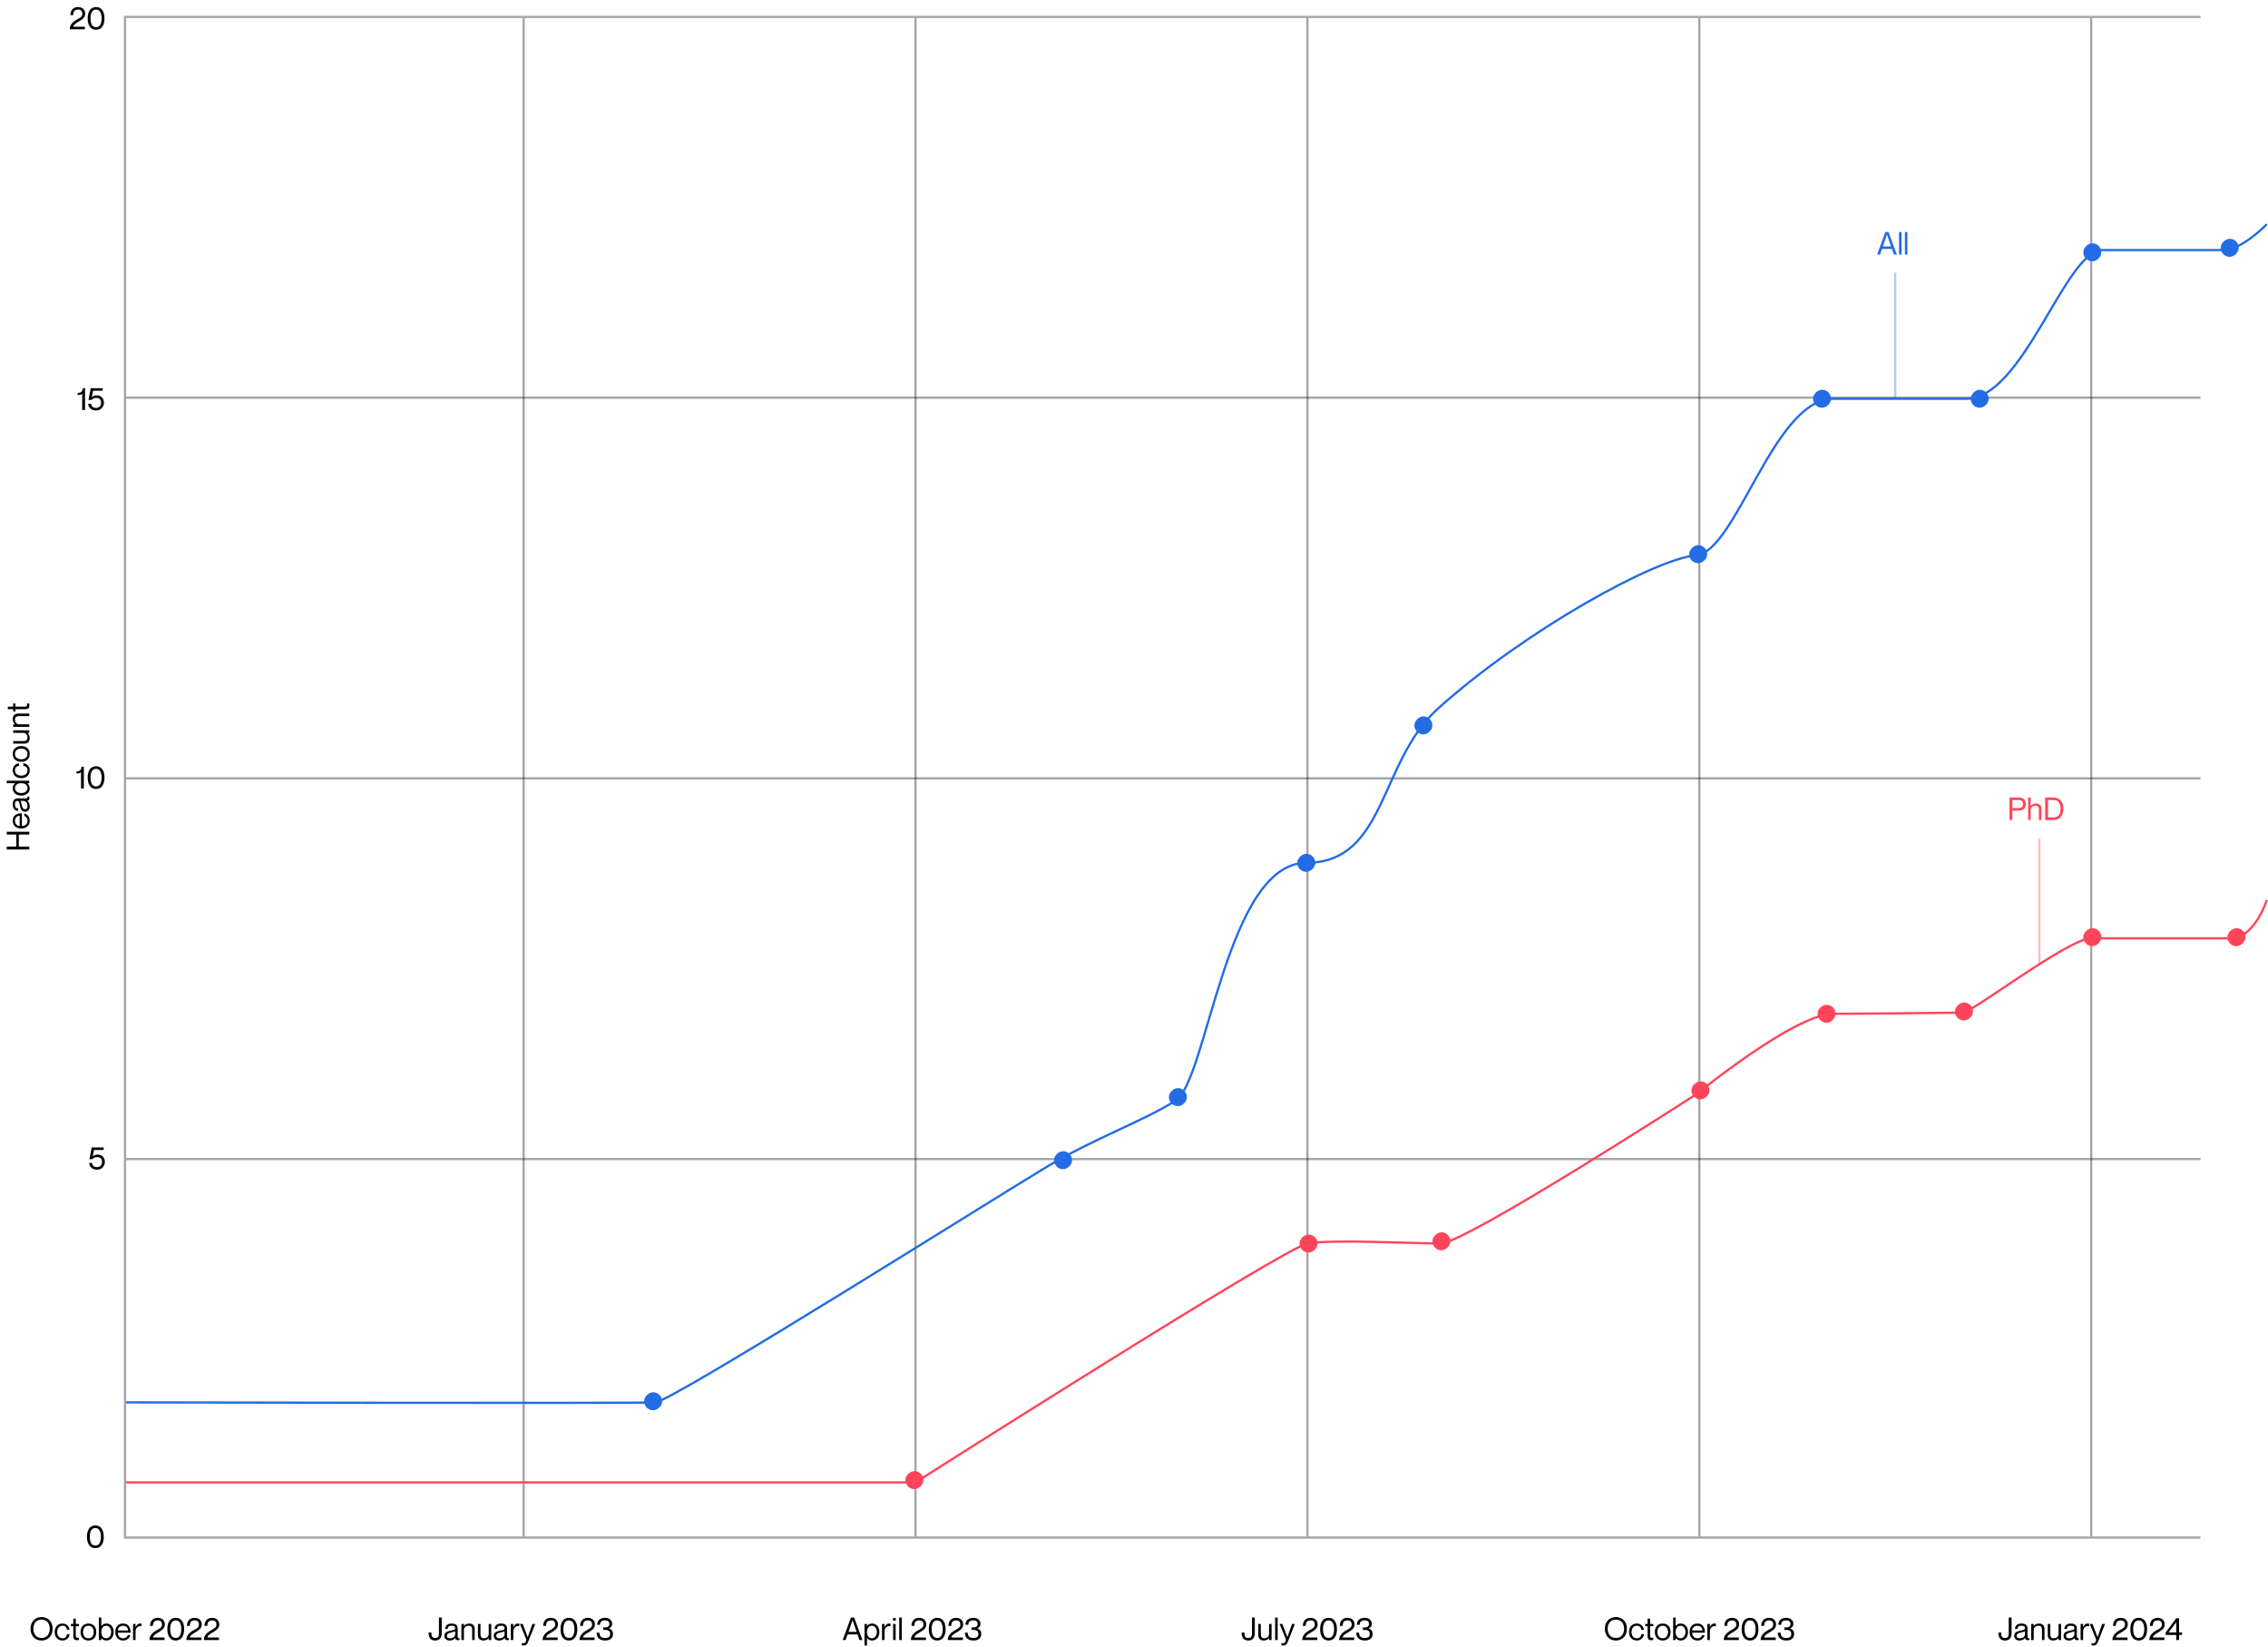 <svg width="1007" height="731" viewBox="0 0 1007 731" fill="none" xmlns="http://www.w3.org/2000/svg">
<line opacity="0.35" x1="55" y1="7.5" x2="977" y2="7.5" stroke="black"/>
<path opacity="0.35" d="M56 176.5H977" stroke="black"/>
<line opacity="0.35" x1="232.5" y1="8" x2="232.5" y2="682" stroke="black"/>
<line opacity="0.35" x1="55.5" y1="8" x2="55.5" y2="682" stroke="black"/>
<line opacity="0.35" x1="406.5" y1="8" x2="406.5" y2="682" stroke="black"/>
<line opacity="0.35" x1="580.5" y1="8" x2="580.5" y2="682" stroke="black"/>
<line opacity="0.35" x1="754.5" y1="8" x2="754.5" y2="682" stroke="black"/>
<line opacity="0.35" x1="928.5" y1="8" x2="928.5" y2="682" stroke="black"/>
<line opacity="0.35" x1="55" y1="682.5" x2="977" y2="682.5" stroke="black"/>
<path opacity="0.35" d="M56 345.5H977" stroke="black"/>
<path opacity="0.35" d="M56 514.5H977" stroke="black"/>
<path d="M21.025 727.528C20.278 727.975 19.424 728.198 18.462 728.198C17.5 728.198 16.646 727.975 15.898 727.528C15.151 727.077 14.575 726.457 14.169 725.669C13.763 724.881 13.56 723.987 13.56 722.989C13.56 721.991 13.763 721.1 14.169 720.316C14.575 719.528 15.151 718.91 15.898 718.464C16.646 718.017 17.5 717.794 18.462 717.794C19.424 717.794 20.278 718.017 21.025 718.464C21.773 718.91 22.349 719.528 22.755 720.316C23.16 721.1 23.363 721.991 23.363 722.989C23.363 723.987 23.16 724.881 22.755 725.669C22.349 726.457 21.773 727.077 21.025 727.528ZM18.462 727.077C19.073 727.077 19.615 726.968 20.089 726.749C20.563 726.526 20.943 726.223 21.23 725.84C21.518 725.452 21.734 725.02 21.88 724.541C22.026 724.058 22.099 723.541 22.099 722.989C22.099 722.438 22.026 721.923 21.88 721.444C21.734 720.961 21.518 720.531 21.23 720.152C20.943 719.77 20.563 719.469 20.089 719.25C19.615 719.027 19.073 718.915 18.462 718.915C17.97 718.915 17.521 718.988 17.115 719.134C16.71 719.28 16.366 719.478 16.083 719.729C15.805 719.979 15.568 720.278 15.372 720.624C15.181 720.97 15.039 721.342 14.948 721.738C14.862 722.135 14.818 722.552 14.818 722.989C14.818 723.427 14.862 723.844 14.948 724.24C15.039 724.637 15.181 725.01 15.372 725.361C15.568 725.708 15.805 726.008 16.083 726.264C16.366 726.514 16.71 726.713 17.115 726.858C17.521 727.004 17.97 727.077 18.462 727.077ZM29.762 723.434C29.748 723.224 29.7 723.019 29.618 722.818C29.541 722.618 29.424 722.426 29.27 722.244C29.119 722.062 28.912 721.916 28.648 721.807C28.388 721.697 28.087 721.643 27.745 721.643C27.417 721.643 27.119 721.697 26.85 721.807C26.585 721.911 26.364 722.055 26.186 722.237C26.013 722.415 25.865 722.627 25.742 722.873C25.624 723.115 25.537 723.365 25.482 723.625C25.432 723.885 25.407 724.154 25.407 724.432C25.407 724.783 25.451 725.118 25.537 725.437C25.624 725.756 25.756 726.052 25.934 726.325C26.111 726.594 26.355 726.811 26.665 726.975C26.98 727.134 27.34 727.214 27.745 727.214C28.091 727.214 28.395 727.159 28.654 727.05C28.919 726.94 29.126 726.795 29.276 726.612C29.427 726.425 29.541 726.229 29.618 726.024C29.7 725.815 29.748 725.596 29.762 725.368H30.883C30.833 726.188 30.516 726.865 29.933 727.398C29.349 727.932 28.62 728.198 27.745 728.198C26.706 728.198 25.87 727.852 25.236 727.159C24.603 726.466 24.286 725.557 24.286 724.432C24.286 723.306 24.603 722.397 25.236 721.704C25.87 721.011 26.706 720.665 27.745 720.665C28.611 720.665 29.329 720.925 29.898 721.444C30.468 721.959 30.796 722.622 30.883 723.434H29.762ZM35.06 721.841H33.658V726.141C33.658 726.528 33.765 726.781 33.98 726.899C34.194 727.018 34.554 727.059 35.06 727.022V728C34.809 728.055 34.529 728.082 34.219 728.082C33.69 728.082 33.278 727.948 32.981 727.679C32.69 727.405 32.544 726.929 32.544 726.25V721.841H31.491V720.863H32.544V718.478H33.658V720.863H35.06V721.841ZM39.257 728.198C38.181 728.198 37.329 727.854 36.7 727.166C36.071 726.473 35.757 725.562 35.757 724.432C35.757 723.301 36.071 722.392 36.7 721.704C37.329 721.011 38.181 720.665 39.257 720.665C40.328 720.665 41.175 721.011 41.8 721.704C42.429 722.397 42.743 723.306 42.743 724.432C42.743 725.557 42.429 726.466 41.8 727.159C41.175 727.852 40.328 728.198 39.257 728.198ZM39.257 727.214C40.018 727.214 40.601 726.952 41.007 726.428C41.417 725.904 41.622 725.238 41.622 724.432C41.622 723.625 41.417 722.96 41.007 722.436C40.601 721.907 40.018 721.643 39.257 721.643C38.487 721.643 37.897 721.907 37.486 722.436C37.081 722.96 36.878 723.625 36.878 724.432C36.878 725.238 37.081 725.904 37.486 726.428C37.897 726.952 38.487 727.214 39.257 727.214ZM47.262 720.665C47.708 720.665 48.128 720.752 48.52 720.925C48.911 721.098 49.251 721.344 49.538 721.663C49.83 721.982 50.06 722.381 50.228 722.859C50.397 723.333 50.481 723.857 50.481 724.432C50.481 725.006 50.397 725.532 50.228 726.011C50.06 726.485 49.83 726.881 49.538 727.2C49.251 727.519 48.911 727.765 48.52 727.938C48.128 728.112 47.708 728.198 47.262 728.198C46.318 728.198 45.573 727.838 45.026 727.118H44.992V728H43.878V717.992H44.992V721.786H45.026C45.532 721.039 46.277 720.665 47.262 720.665ZM47.152 727.214C47.622 727.214 48.027 727.077 48.369 726.804C48.711 726.53 48.962 726.188 49.121 725.778C49.281 725.364 49.36 724.915 49.36 724.432C49.36 723.949 49.281 723.5 49.121 723.085C48.962 722.67 48.711 722.326 48.369 722.053C48.027 721.779 47.622 721.643 47.152 721.643C46.492 721.643 45.965 721.896 45.573 722.401C45.186 722.907 44.992 723.584 44.992 724.432C44.992 725.275 45.186 725.949 45.573 726.455C45.961 726.961 46.487 727.214 47.152 727.214ZM54.651 727.214C54.925 727.214 55.175 727.18 55.403 727.111C55.631 727.043 55.818 726.959 55.964 726.858C56.114 726.758 56.244 726.642 56.353 726.51C56.467 726.378 56.552 726.255 56.606 726.141C56.666 726.022 56.709 725.908 56.736 725.799H57.857C57.661 726.514 57.295 727.093 56.757 727.535C56.224 727.977 55.535 728.198 54.692 728.198C53.621 728.198 52.772 727.854 52.143 727.166C51.518 726.478 51.206 725.566 51.206 724.432C51.206 723.251 51.514 722.328 52.129 721.663C52.749 720.998 53.585 720.665 54.638 720.665C55.741 720.665 56.57 721.018 57.126 721.725C57.687 722.431 57.967 723.431 57.967 724.726H52.327C52.327 725.168 52.409 725.573 52.573 725.942C52.742 726.312 53.006 726.617 53.366 726.858C53.726 727.095 54.155 727.214 54.651 727.214ZM54.638 721.643C53.972 721.643 53.421 721.848 52.983 722.258C52.546 722.663 52.327 723.158 52.327 723.741H56.852C56.852 723.153 56.648 722.657 56.237 722.251C55.827 721.845 55.294 721.643 54.638 721.643ZM62.198 720.665C62.44 720.665 62.661 720.679 62.861 720.706V721.827H62.834C62.073 721.704 61.442 721.875 60.94 722.34C60.444 722.8 60.195 723.418 60.195 724.192V728H59.081V720.863H60.195V722.271H60.23C60.435 721.761 60.692 721.367 61.002 721.089C61.316 720.806 61.715 720.665 62.198 720.665ZM67.886 721.711H66.621C66.621 721.201 66.692 720.731 66.833 720.303C66.974 719.874 67.184 719.498 67.462 719.175C67.74 718.847 68.105 718.591 68.556 718.409C69.007 718.222 69.524 718.129 70.107 718.129C70.668 718.129 71.178 718.241 71.639 718.464C72.099 718.683 72.473 719.015 72.76 719.462C73.047 719.909 73.19 720.43 73.19 721.027C73.19 721.479 73.104 721.893 72.931 722.271C72.757 722.645 72.527 722.966 72.24 723.235C71.953 723.5 71.634 723.748 71.283 723.98C70.937 724.213 70.581 724.434 70.217 724.644C69.852 724.849 69.51 725.056 69.191 725.266C68.872 725.471 68.592 725.71 68.351 725.983C68.114 726.252 67.954 726.542 67.872 726.852V726.879H73.047V728H66.341C66.341 726.355 67.302 724.969 69.226 723.844C69.358 723.766 69.526 723.668 69.731 723.55C69.941 723.431 70.098 723.342 70.203 723.283C70.308 723.224 70.44 723.144 70.6 723.044C70.764 722.944 70.884 722.864 70.962 722.805C71.039 722.745 71.135 722.67 71.249 722.579C71.363 722.488 71.447 722.406 71.502 722.333C71.557 722.26 71.618 722.174 71.686 722.073C71.755 721.973 71.803 721.873 71.83 721.772C71.857 721.672 71.88 721.561 71.898 721.438C71.921 721.314 71.933 721.182 71.933 721.041C71.933 720.818 71.903 720.608 71.844 720.412C71.789 720.216 71.696 720.027 71.564 719.845C71.436 719.662 71.245 719.519 70.989 719.414C70.734 719.305 70.431 719.25 70.08 719.25C68.617 719.25 67.886 720.07 67.886 721.711ZM79.432 727.938C79.012 728.112 78.545 728.198 78.03 728.198C77.515 728.198 77.048 728.112 76.629 727.938C76.21 727.765 75.856 727.526 75.569 727.221C75.287 726.915 75.047 726.551 74.852 726.127C74.66 725.699 74.521 725.238 74.435 724.746C74.348 724.254 74.305 723.728 74.305 723.167C74.305 722.606 74.348 722.08 74.435 721.588C74.521 721.096 74.66 720.638 74.852 720.214C75.047 719.785 75.287 719.419 75.569 719.113C75.856 718.808 76.21 718.569 76.629 718.396C77.048 718.218 77.515 718.129 78.03 718.129C78.545 718.129 79.012 718.218 79.432 718.396C79.851 718.569 80.202 718.808 80.484 719.113C80.772 719.419 81.011 719.785 81.202 720.214C81.398 720.638 81.539 721.096 81.626 721.588C81.713 722.08 81.756 722.606 81.756 723.167C81.756 723.728 81.713 724.254 81.626 724.746C81.539 725.238 81.398 725.699 81.202 726.127C81.011 726.551 80.772 726.915 80.484 727.221C80.202 727.526 79.851 727.765 79.432 727.938ZM78.03 727.077C78.477 727.077 78.862 726.972 79.186 726.763C79.514 726.553 79.769 726.261 79.951 725.888C80.138 725.514 80.275 725.104 80.361 724.657C80.448 724.206 80.491 723.709 80.491 723.167C80.491 722.625 80.448 722.13 80.361 721.684C80.275 721.232 80.138 720.82 79.951 720.446C79.769 720.073 79.514 719.781 79.186 719.571C78.862 719.357 78.477 719.25 78.03 719.25C77.584 719.25 77.196 719.357 76.868 719.571C76.54 719.781 76.283 720.073 76.096 720.446C75.913 720.82 75.779 721.232 75.692 721.684C75.606 722.135 75.562 722.629 75.562 723.167C75.562 723.595 75.588 723.996 75.638 724.37C75.692 724.739 75.779 725.092 75.897 725.43C76.02 725.767 76.175 726.056 76.362 726.298C76.549 726.535 76.784 726.724 77.066 726.865C77.349 727.007 77.67 727.077 78.03 727.077ZM84.278 721.711H83.014C83.014 721.201 83.084 720.731 83.226 720.303C83.367 719.874 83.576 719.498 83.855 719.175C84.132 718.847 84.497 718.591 84.948 718.409C85.399 718.222 85.917 718.129 86.5 718.129C87.061 718.129 87.571 718.241 88.031 718.464C88.492 718.683 88.865 719.015 89.152 719.462C89.439 719.909 89.583 720.43 89.583 721.027C89.583 721.479 89.496 721.893 89.323 722.271C89.15 722.645 88.92 722.966 88.633 723.235C88.346 723.5 88.027 723.748 87.676 723.98C87.329 724.213 86.974 724.434 86.609 724.644C86.245 724.849 85.903 725.056 85.584 725.266C85.265 725.471 84.985 725.71 84.743 725.983C84.506 726.252 84.347 726.542 84.265 726.852V726.879H89.439V728H82.733C82.733 726.355 83.695 724.969 85.618 723.844C85.75 723.766 85.919 723.668 86.124 723.55C86.334 723.431 86.491 723.342 86.596 723.283C86.701 723.224 86.833 723.144 86.992 723.044C87.156 722.944 87.277 722.864 87.355 722.805C87.432 722.745 87.528 722.67 87.642 722.579C87.755 722.488 87.84 722.406 87.894 722.333C87.949 722.26 88.011 722.174 88.079 722.073C88.147 721.973 88.195 721.873 88.223 721.772C88.25 721.672 88.273 721.561 88.291 721.438C88.314 721.314 88.325 721.182 88.325 721.041C88.325 720.818 88.296 720.608 88.236 720.412C88.182 720.216 88.088 720.027 87.956 719.845C87.829 719.662 87.637 719.519 87.382 719.414C87.127 719.305 86.824 719.25 86.473 719.25C85.01 719.25 84.278 720.07 84.278 721.711ZM92.058 721.711H90.793C90.793 721.201 90.864 720.731 91.005 720.303C91.146 719.874 91.356 719.498 91.634 719.175C91.912 718.847 92.276 718.591 92.728 718.409C93.179 718.222 93.696 718.129 94.279 718.129C94.84 718.129 95.35 718.241 95.811 718.464C96.271 718.683 96.644 719.015 96.932 719.462C97.219 719.909 97.362 720.43 97.362 721.027C97.362 721.479 97.276 721.893 97.103 722.271C96.929 722.645 96.699 722.966 96.412 723.235C96.125 723.5 95.806 723.748 95.455 723.98C95.109 724.213 94.753 724.434 94.389 724.644C94.024 724.849 93.682 725.056 93.363 725.266C93.044 725.471 92.764 725.71 92.522 725.983C92.285 726.252 92.126 726.542 92.044 726.852V726.879H97.219V728H90.513C90.513 726.355 91.474 724.969 93.397 723.844C93.53 723.766 93.698 723.668 93.903 723.55C94.113 723.431 94.27 723.342 94.375 723.283C94.48 723.224 94.612 723.144 94.772 723.044C94.936 722.944 95.056 722.864 95.134 722.805C95.211 722.745 95.307 722.67 95.421 722.579C95.535 722.488 95.619 722.406 95.674 722.333C95.728 722.26 95.79 722.174 95.858 722.073C95.927 721.973 95.975 721.873 96.002 721.772C96.029 721.672 96.052 721.561 96.07 721.438C96.093 721.314 96.105 721.182 96.105 721.041C96.105 720.818 96.075 720.608 96.016 720.412C95.961 720.216 95.868 720.027 95.735 719.845C95.608 719.662 95.416 719.519 95.161 719.414C94.906 719.305 94.603 719.25 94.252 719.25C92.789 719.25 92.058 720.07 92.058 721.711Z" fill="black"/>
<path d="M43.742 686.938C43.323 687.112 42.856 687.198 42.341 687.198C41.826 687.198 41.359 687.112 40.94 686.938C40.52 686.765 40.167 686.526 39.88 686.221C39.597 685.915 39.358 685.551 39.162 685.127C38.971 684.699 38.832 684.238 38.745 683.746C38.658 683.254 38.615 682.728 38.615 682.167C38.615 681.606 38.658 681.08 38.745 680.588C38.832 680.096 38.971 679.638 39.162 679.214C39.358 678.785 39.597 678.419 39.88 678.113C40.167 677.808 40.52 677.569 40.94 677.396C41.359 677.218 41.826 677.129 42.341 677.129C42.856 677.129 43.323 677.218 43.742 677.396C44.161 677.569 44.512 677.808 44.795 678.113C45.082 678.419 45.321 678.785 45.513 679.214C45.709 679.638 45.85 680.096 45.937 680.588C46.023 681.08 46.066 681.606 46.066 682.167C46.066 682.728 46.023 683.254 45.937 683.746C45.85 684.238 45.709 684.699 45.513 685.127C45.321 685.551 45.082 685.915 44.795 686.221C44.512 686.526 44.161 686.765 43.742 686.938ZM42.341 686.077C42.787 686.077 43.172 685.972 43.496 685.763C43.824 685.553 44.079 685.261 44.262 684.888C44.449 684.514 44.585 684.104 44.672 683.657C44.758 683.206 44.802 682.709 44.802 682.167C44.802 681.625 44.758 681.13 44.672 680.684C44.585 680.232 44.449 679.82 44.262 679.446C44.079 679.073 43.824 678.781 43.496 678.571C43.172 678.357 42.787 678.25 42.341 678.25C41.894 678.25 41.507 678.357 41.179 678.571C40.851 678.781 40.593 679.073 40.406 679.446C40.224 679.82 40.09 680.232 40.003 680.684C39.916 681.135 39.873 681.629 39.873 682.167C39.873 682.595 39.898 682.996 39.948 683.37C40.003 683.739 40.09 684.092 40.208 684.43C40.331 684.767 40.486 685.056 40.673 685.298C40.86 685.535 41.094 685.724 41.377 685.865C41.66 686.007 41.981 686.077 42.341 686.077Z" fill="black"/>
<path d="M43.459 512.506C44.357 512.506 45.097 512.811 45.681 513.422C46.264 514.033 46.556 514.791 46.556 515.698C46.556 516.377 46.401 516.986 46.091 517.523C45.785 518.061 45.368 518.476 44.84 518.768C44.316 519.055 43.73 519.198 43.083 519.198C42.545 519.198 42.055 519.116 41.613 518.952C41.171 518.788 40.807 518.567 40.52 518.289C40.232 518.007 40.007 517.688 39.843 517.332C39.683 516.977 39.597 516.603 39.583 516.211H40.841C40.868 516.462 40.927 516.692 41.019 516.901C41.11 517.111 41.237 517.307 41.401 517.489C41.57 517.672 41.791 517.815 42.065 517.92C42.342 518.025 42.664 518.077 43.028 518.077C43.712 518.077 44.261 517.87 44.676 517.455C45.09 517.04 45.298 516.455 45.298 515.698C45.298 515.001 45.106 514.481 44.724 514.14C44.341 513.798 43.821 513.627 43.165 513.627C42.231 513.627 41.527 513.93 41.053 514.536H39.713L40.718 509.327H46.036V510.448H41.736L41.169 513.374V513.401C41.693 512.804 42.456 512.506 43.459 512.506Z" fill="black"/>
<path d="M36.254 340.327H37.231V350H35.974V342.761C35.86 342.87 35.739 342.961 35.611 343.034C35.488 343.107 35.374 343.164 35.27 343.205C35.165 343.242 35.028 343.269 34.859 343.287C34.695 343.305 34.559 343.317 34.449 343.321C34.344 343.321 34.18 343.321 33.957 343.321V342.412C34.372 342.412 34.723 342.364 35.01 342.269C35.297 342.173 35.525 342.029 35.693 341.838C35.862 341.642 35.987 341.425 36.069 341.188C36.156 340.951 36.217 340.664 36.254 340.327ZM44.06 349.938C43.641 350.112 43.174 350.198 42.659 350.198C42.144 350.198 41.677 350.112 41.258 349.938C40.839 349.765 40.485 349.526 40.198 349.221C39.916 348.915 39.676 348.551 39.48 348.127C39.289 347.699 39.15 347.238 39.063 346.746C38.977 346.254 38.934 345.728 38.934 345.167C38.934 344.606 38.977 344.08 39.063 343.588C39.15 343.096 39.289 342.638 39.48 342.214C39.676 341.785 39.916 341.419 40.198 341.113C40.485 340.808 40.839 340.569 41.258 340.396C41.677 340.218 42.144 340.129 42.659 340.129C43.174 340.129 43.641 340.218 44.06 340.396C44.48 340.569 44.831 340.808 45.113 341.113C45.4 341.419 45.64 341.785 45.831 342.214C46.027 342.638 46.168 343.096 46.255 343.588C46.342 344.08 46.385 344.606 46.385 345.167C46.385 345.728 46.342 346.254 46.255 346.746C46.168 347.238 46.027 347.699 45.831 348.127C45.64 348.551 45.4 348.915 45.113 349.221C44.831 349.526 44.48 349.765 44.06 349.938ZM42.659 349.077C43.106 349.077 43.491 348.972 43.815 348.763C44.143 348.553 44.398 348.261 44.58 347.888C44.767 347.514 44.904 347.104 44.99 346.657C45.077 346.206 45.12 345.709 45.12 345.167C45.12 344.625 45.077 344.13 44.99 343.684C44.904 343.232 44.767 342.82 44.58 342.446C44.398 342.073 44.143 341.781 43.815 341.571C43.491 341.357 43.106 341.25 42.659 341.25C42.213 341.25 41.825 341.357 41.497 341.571C41.169 341.781 40.911 342.073 40.725 342.446C40.542 342.82 40.408 343.232 40.321 343.684C40.235 344.135 40.191 344.629 40.191 345.167C40.191 345.595 40.217 345.996 40.267 346.37C40.321 346.739 40.408 347.092 40.526 347.43C40.649 347.767 40.804 348.056 40.991 348.298C41.178 348.535 41.413 348.724 41.695 348.865C41.978 349.007 42.299 349.077 42.659 349.077Z" fill="black"/>
<path d="M36.775 172.327H37.753V182H36.495V174.761C36.381 174.87 36.26 174.961 36.133 175.034C36.01 175.107 35.896 175.164 35.791 175.205C35.686 175.242 35.55 175.269 35.381 175.287C35.217 175.305 35.08 175.317 34.971 175.321C34.866 175.321 34.702 175.321 34.478 175.321V174.412C34.893 174.412 35.244 174.364 35.531 174.269C35.818 174.173 36.046 174.029 36.215 173.838C36.383 173.642 36.509 173.425 36.591 173.188C36.677 172.951 36.739 172.664 36.775 172.327ZM43.037 175.506C43.935 175.506 44.675 175.811 45.259 176.422C45.842 177.033 46.134 177.791 46.134 178.698C46.134 179.377 45.979 179.986 45.669 180.523C45.364 181.061 44.947 181.476 44.418 181.768C43.894 182.055 43.308 182.198 42.661 182.198C42.123 182.198 41.633 182.116 41.191 181.952C40.749 181.788 40.385 181.567 40.098 181.289C39.81 181.007 39.585 180.688 39.421 180.332C39.261 179.977 39.175 179.603 39.161 179.211H40.419C40.446 179.462 40.505 179.692 40.597 179.901C40.688 180.111 40.815 180.307 40.98 180.489C41.148 180.672 41.369 180.815 41.643 180.92C41.921 181.025 42.242 181.077 42.606 181.077C43.29 181.077 43.839 180.87 44.254 180.455C44.669 180.04 44.876 179.455 44.876 178.698C44.876 178.001 44.685 177.481 44.302 177.14C43.919 176.798 43.399 176.627 42.743 176.627C41.809 176.627 41.105 176.93 40.631 177.536H39.291L40.296 172.327H45.614V173.448H41.315L40.747 176.374V176.401C41.271 175.804 42.035 175.506 43.037 175.506Z" fill="black"/>
<path d="M32.515 6.711H31.25C31.25 6.201 31.321 5.731 31.462 5.303C31.603 4.874 31.813 4.498 32.091 4.175C32.369 3.847 32.733 3.591 33.185 3.409C33.636 3.222 34.153 3.129 34.736 3.129C35.297 3.129 35.807 3.241 36.268 3.464C36.728 3.683 37.102 4.015 37.389 4.462C37.676 4.909 37.819 5.43 37.819 6.027C37.819 6.479 37.733 6.893 37.56 7.271C37.386 7.645 37.156 7.966 36.869 8.235C36.582 8.5 36.263 8.748 35.912 8.98C35.566 9.213 35.21 9.434 34.846 9.644C34.481 9.849 34.139 10.056 33.82 10.266C33.501 10.471 33.221 10.71 32.98 10.983C32.742 11.252 32.583 11.542 32.501 11.852V11.879H37.676V13H30.97C30.97 11.355 31.931 9.969 33.855 8.844C33.987 8.766 34.155 8.668 34.36 8.55C34.57 8.431 34.727 8.342 34.832 8.283C34.937 8.224 35.069 8.144 35.228 8.044C35.393 7.944 35.513 7.864 35.591 7.805C35.668 7.745 35.764 7.67 35.878 7.579C35.992 7.488 36.076 7.406 36.131 7.333C36.185 7.26 36.247 7.173 36.315 7.073C36.384 6.973 36.432 6.873 36.459 6.772C36.486 6.672 36.509 6.561 36.527 6.438C36.55 6.314 36.562 6.182 36.562 6.041C36.562 5.818 36.532 5.608 36.473 5.412C36.418 5.216 36.325 5.027 36.192 4.845C36.065 4.662 35.873 4.519 35.618 4.414C35.363 4.305 35.06 4.25 34.709 4.25C33.246 4.25 32.515 5.07 32.515 6.711ZM44.06 12.938C43.641 13.112 43.174 13.198 42.659 13.198C42.144 13.198 41.677 13.112 41.258 12.938C40.839 12.765 40.485 12.526 40.198 12.221C39.916 11.915 39.676 11.551 39.48 11.127C39.289 10.699 39.15 10.238 39.063 9.746C38.977 9.254 38.934 8.728 38.934 8.167C38.934 7.606 38.977 7.08 39.063 6.588C39.15 6.096 39.289 5.638 39.48 5.214C39.676 4.785 39.916 4.419 40.198 4.113C40.485 3.808 40.839 3.569 41.258 3.396C41.677 3.218 42.144 3.129 42.659 3.129C43.174 3.129 43.641 3.218 44.06 3.396C44.48 3.569 44.831 3.808 45.113 4.113C45.4 4.419 45.64 4.785 45.831 5.214C46.027 5.638 46.168 6.096 46.255 6.588C46.342 7.08 46.385 7.606 46.385 8.167C46.385 8.728 46.342 9.254 46.255 9.746C46.168 10.238 46.027 10.699 45.831 11.127C45.64 11.551 45.4 11.915 45.113 12.221C44.831 12.526 44.48 12.765 44.06 12.938ZM42.659 12.077C43.106 12.077 43.491 11.972 43.815 11.763C44.143 11.553 44.398 11.261 44.58 10.888C44.767 10.514 44.904 10.104 44.99 9.657C45.077 9.206 45.12 8.709 45.12 8.167C45.12 7.625 45.077 7.13 44.99 6.684C44.904 6.232 44.767 5.82 44.58 5.446C44.398 5.073 44.143 4.781 43.815 4.571C43.491 4.357 43.106 4.25 42.659 4.25C42.213 4.25 41.825 4.357 41.497 4.571C41.169 4.781 40.911 5.073 40.725 5.446C40.542 5.82 40.408 6.232 40.321 6.684C40.235 7.135 40.191 7.629 40.191 8.167C40.191 8.595 40.217 8.996 40.267 9.37C40.321 9.739 40.408 10.092 40.526 10.43C40.649 10.767 40.804 11.056 40.991 11.298C41.178 11.535 41.413 11.724 41.695 11.865C41.978 12.007 42.299 12.077 42.659 12.077Z" fill="black"/>
<path d="M196.146 724.951C196.146 725.293 196.116 725.614 196.057 725.915C196.002 726.216 195.904 726.51 195.763 726.797C195.621 727.079 195.441 727.323 195.223 727.528C195.008 727.729 194.73 727.891 194.389 728.014C194.047 728.137 193.657 728.198 193.22 728.198C192.782 728.198 192.393 728.137 192.051 728.014C191.709 727.891 191.431 727.729 191.217 727.528C191.003 727.323 190.825 727.079 190.684 726.797C190.547 726.51 190.449 726.216 190.39 725.915C190.335 725.614 190.308 725.293 190.308 724.951V724.671H191.565V724.951C191.565 725.22 191.575 725.45 191.593 725.642C191.616 725.833 191.661 726.024 191.729 726.216C191.798 726.407 191.891 726.562 192.01 726.681C192.128 726.799 192.288 726.895 192.488 726.968C192.693 727.041 192.937 727.077 193.22 727.077C193.502 727.077 193.746 727.041 193.951 726.968C194.156 726.895 194.318 726.799 194.437 726.681C194.555 726.562 194.648 726.407 194.717 726.216C194.785 726.024 194.831 725.833 194.854 725.642C194.876 725.446 194.888 725.215 194.888 724.951V717.992H196.146V724.951ZM202.1 722.682C202.1 721.989 201.614 721.643 200.644 721.643C199.974 721.643 199.502 721.75 199.229 721.964C198.955 722.178 198.8 722.547 198.764 723.071H197.643C197.679 722.338 197.941 721.754 198.429 721.321C198.921 720.884 199.659 720.665 200.644 720.665C200.926 720.665 201.188 720.688 201.43 720.733C201.676 720.779 201.91 720.856 202.134 720.966C202.357 721.075 202.546 721.214 202.701 721.383C202.856 721.551 202.979 721.768 203.07 722.032C203.166 722.292 203.214 722.588 203.214 722.921V726.387C203.214 726.697 203.266 726.915 203.371 727.043C203.476 727.166 203.695 727.209 204.027 727.173V727.959C203.804 728.032 203.585 728.068 203.371 728.068C203.011 728.068 202.733 728.002 202.537 727.87C202.341 727.733 202.195 727.478 202.1 727.104H202.072C201.58 727.834 200.771 728.198 199.646 728.198C198.93 728.198 198.358 728.011 197.93 727.638C197.506 727.264 197.294 726.774 197.294 726.168C197.294 725.849 197.342 725.569 197.438 725.327C197.538 725.086 197.668 724.885 197.827 724.726C197.987 724.566 198.205 724.425 198.483 724.302C198.761 724.174 199.039 724.074 199.317 724.001C199.595 723.928 199.939 723.853 200.35 723.775C201.015 723.652 201.473 723.522 201.724 723.386C201.974 723.249 202.1 723.014 202.1 722.682ZM199.762 727.214C200.468 727.214 201.033 727.05 201.457 726.722C201.885 726.394 202.1 725.901 202.1 725.245V724.049C201.917 724.231 201.366 724.418 200.445 724.609C199.721 724.764 199.201 724.951 198.887 725.17C198.572 725.389 198.415 725.703 198.415 726.113C198.415 726.847 198.864 727.214 199.762 727.214ZM208.368 720.665C208.701 720.665 209.008 720.713 209.291 720.809C209.574 720.9 209.826 721.039 210.05 721.226C210.273 721.408 210.446 721.654 210.569 721.964C210.697 722.269 210.761 722.62 210.761 723.017V728H209.64V723.297C209.64 722.8 209.514 722.401 209.264 722.101C209.013 721.795 208.621 721.643 208.088 721.643C207.464 721.643 206.955 721.823 206.563 722.183C206.176 722.538 205.982 722.994 205.982 723.55V728H204.868V720.863H205.982V721.711H206.017C206.235 721.415 206.541 721.166 206.933 720.966C207.329 720.765 207.808 720.665 208.368 720.665ZM216.995 720.863H218.116V728H216.995V727.146H216.968C216.749 727.442 216.441 727.692 216.045 727.897C215.648 728.098 215.172 728.198 214.616 728.198C214.284 728.198 213.974 728.15 213.687 728.055C213.404 727.964 213.151 727.827 212.928 727.645C212.709 727.458 212.536 727.212 212.408 726.906C212.281 726.596 212.217 726.243 212.217 725.847V720.863H213.338V725.566C213.338 726.063 213.463 726.462 213.714 726.763C213.969 727.063 214.363 727.214 214.896 727.214C215.521 727.214 216.027 727.036 216.414 726.681C216.801 726.325 216.995 725.869 216.995 725.313V720.863ZM224.029 722.682C224.029 721.989 223.544 721.643 222.573 721.643C221.903 721.643 221.432 721.75 221.158 721.964C220.885 722.178 220.73 722.547 220.693 723.071H219.572C219.609 722.338 219.871 721.754 220.358 721.321C220.851 720.884 221.589 720.665 222.573 720.665C222.856 720.665 223.118 720.688 223.359 720.733C223.605 720.779 223.84 720.856 224.063 720.966C224.287 721.075 224.476 721.214 224.631 721.383C224.786 721.551 224.909 721.768 225 722.032C225.096 722.292 225.144 722.588 225.144 722.921V726.387C225.144 726.697 225.196 726.915 225.301 727.043C225.406 727.166 225.624 727.209 225.957 727.173V727.959C225.734 728.032 225.515 728.068 225.301 728.068C224.941 728.068 224.663 728.002 224.467 727.87C224.271 727.733 224.125 727.478 224.029 727.104H224.002C223.51 727.834 222.701 728.198 221.575 728.198C220.86 728.198 220.288 728.011 219.859 727.638C219.436 727.264 219.224 726.774 219.224 726.168C219.224 725.849 219.271 725.569 219.367 725.327C219.467 725.086 219.597 724.885 219.757 724.726C219.916 724.566 220.135 724.425 220.413 724.302C220.691 724.174 220.969 724.074 221.247 724.001C221.525 723.928 221.869 723.853 222.279 723.775C222.945 723.652 223.403 723.522 223.653 723.386C223.904 723.249 224.029 723.014 224.029 722.682ZM221.691 727.214C222.398 727.214 222.963 727.05 223.387 726.722C223.815 726.394 224.029 725.901 224.029 725.245V724.049C223.847 724.231 223.296 724.418 222.375 724.609C221.65 724.764 221.131 724.951 220.816 725.17C220.502 725.389 220.345 725.703 220.345 726.113C220.345 726.847 220.794 727.214 221.691 727.214ZM229.915 720.665C230.157 720.665 230.378 720.679 230.578 720.706V721.827H230.551C229.79 721.704 229.159 721.875 228.657 722.34C228.16 722.8 227.912 723.418 227.912 724.192V728H226.798V720.863H227.912V722.271H227.946C228.151 721.761 228.409 721.367 228.719 721.089C229.033 720.806 229.432 720.665 229.915 720.665ZM237.64 720.863L234.591 728.588C234.39 729.089 234.224 729.436 234.092 729.627C233.736 730.142 233.24 730.402 232.602 730.406C232.273 730.406 231.957 730.361 231.651 730.27V729.429H231.815C232.153 729.461 232.431 729.449 232.649 729.395C232.868 729.344 233.066 729.226 233.244 729.039C233.354 728.921 233.445 728.784 233.518 728.629C233.59 728.479 233.638 728.294 233.661 728.075C233.688 727.856 233.652 727.635 233.552 727.412L230.852 720.863H232.109L234.297 726.681H234.324L236.382 720.863H237.64ZM242.452 721.711H241.188C241.188 721.201 241.258 720.731 241.399 720.303C241.541 719.874 241.75 719.498 242.028 719.175C242.306 718.847 242.671 718.591 243.122 718.409C243.573 718.222 244.09 718.129 244.674 718.129C245.234 718.129 245.745 718.241 246.205 718.464C246.665 718.683 247.039 719.015 247.326 719.462C247.613 719.909 247.757 720.43 247.757 721.027C247.757 721.479 247.67 721.893 247.497 722.271C247.324 722.645 247.094 722.966 246.807 723.235C246.52 723.5 246.201 723.748 245.85 723.98C245.503 724.213 245.148 724.434 244.783 724.644C244.419 724.849 244.077 725.056 243.758 725.266C243.439 725.471 243.159 725.71 242.917 725.983C242.68 726.252 242.521 726.542 242.438 726.852V726.879H247.613V728H240.907C240.907 726.355 241.869 724.969 243.792 723.844C243.924 723.766 244.093 723.668 244.298 723.55C244.507 723.431 244.665 723.342 244.77 723.283C244.874 723.224 245.007 723.144 245.166 723.044C245.33 722.944 245.451 722.864 245.528 722.805C245.606 722.745 245.701 722.67 245.815 722.579C245.929 722.488 246.014 722.406 246.068 722.333C246.123 722.26 246.185 722.174 246.253 722.073C246.321 721.973 246.369 721.873 246.396 721.772C246.424 721.672 246.447 721.561 246.465 721.438C246.488 721.314 246.499 721.182 246.499 721.041C246.499 720.818 246.469 720.608 246.41 720.412C246.355 720.216 246.262 720.027 246.13 719.845C246.002 719.662 245.811 719.519 245.556 719.414C245.3 719.305 244.997 719.25 244.646 719.25C243.184 719.25 242.452 720.07 242.452 721.711ZM253.998 727.938C253.579 728.112 253.112 728.198 252.597 728.198C252.082 728.198 251.615 728.112 251.195 727.938C250.776 727.765 250.423 727.526 250.136 727.221C249.853 726.915 249.614 726.551 249.418 726.127C249.227 725.699 249.088 725.238 249.001 724.746C248.914 724.254 248.871 723.728 248.871 723.167C248.871 722.606 248.914 722.08 249.001 721.588C249.088 721.096 249.227 720.638 249.418 720.214C249.614 719.785 249.853 719.419 250.136 719.113C250.423 718.808 250.776 718.569 251.195 718.396C251.615 718.218 252.082 718.129 252.597 718.129C253.112 718.129 253.579 718.218 253.998 718.396C254.417 718.569 254.768 718.808 255.051 719.113C255.338 719.419 255.577 719.785 255.769 720.214C255.965 720.638 256.106 721.096 256.192 721.588C256.279 722.08 256.322 722.606 256.322 723.167C256.322 723.728 256.279 724.254 256.192 724.746C256.106 725.238 255.965 725.699 255.769 726.127C255.577 726.551 255.338 726.915 255.051 727.221C254.768 727.526 254.417 727.765 253.998 727.938ZM252.597 727.077C253.043 727.077 253.428 726.972 253.752 726.763C254.08 726.553 254.335 726.261 254.518 725.888C254.704 725.514 254.841 725.104 254.928 724.657C255.014 724.206 255.058 723.709 255.058 723.167C255.058 722.625 255.014 722.13 254.928 721.684C254.841 721.232 254.704 720.82 254.518 720.446C254.335 720.073 254.08 719.781 253.752 719.571C253.428 719.357 253.043 719.25 252.597 719.25C252.15 719.25 251.763 719.357 251.435 719.571C251.106 719.781 250.849 720.073 250.662 720.446C250.48 720.82 250.345 721.232 250.259 721.684C250.172 722.135 250.129 722.629 250.129 723.167C250.129 723.595 250.154 723.996 250.204 724.37C250.259 724.739 250.345 725.092 250.464 725.43C250.587 725.767 250.742 726.056 250.929 726.298C251.116 726.535 251.35 726.724 251.633 726.865C251.915 727.007 252.237 727.077 252.597 727.077ZM258.845 721.711H257.58C257.58 721.201 257.651 720.731 257.792 720.303C257.933 719.874 258.143 719.498 258.421 719.175C258.699 718.847 259.063 718.591 259.515 718.409C259.966 718.222 260.483 718.129 261.066 718.129C261.627 718.129 262.137 718.241 262.598 718.464C263.058 718.683 263.432 719.015 263.719 719.462C264.006 719.909 264.149 720.43 264.149 721.027C264.149 721.479 264.063 721.893 263.89 722.271C263.716 722.645 263.486 722.966 263.199 723.235C262.912 723.5 262.593 723.748 262.242 723.98C261.896 724.213 261.54 724.434 261.176 724.644C260.811 724.849 260.469 725.056 260.15 725.266C259.831 725.471 259.551 725.71 259.31 725.983C259.073 726.252 258.913 726.542 258.831 726.852V726.879H264.006V728H257.3C257.3 726.355 258.261 724.969 260.185 723.844C260.317 723.766 260.485 723.668 260.69 723.55C260.9 723.431 261.057 723.342 261.162 723.283C261.267 723.224 261.399 723.144 261.559 723.044C261.723 722.944 261.843 722.864 261.921 722.805C261.998 722.745 262.094 722.67 262.208 722.579C262.322 722.488 262.406 722.406 262.461 722.333C262.516 722.26 262.577 722.174 262.646 722.073C262.714 721.973 262.762 721.873 262.789 721.772C262.816 721.672 262.839 721.561 262.857 721.438C262.88 721.314 262.892 721.182 262.892 721.041C262.892 720.818 262.862 720.608 262.803 720.412C262.748 720.216 262.655 720.027 262.522 719.845C262.395 719.662 262.203 719.519 261.948 719.414C261.693 719.305 261.39 719.25 261.039 719.25C259.576 719.25 258.845 720.07 258.845 721.711ZM266.412 721.226H265.154C265.154 720.3 265.457 719.553 266.063 718.983C266.674 718.414 267.556 718.129 268.709 718.129C269.27 718.129 269.782 718.231 270.247 718.437C270.712 718.637 271.09 718.945 271.382 719.359C271.674 719.77 271.819 720.25 271.819 720.802C271.819 721.777 271.323 722.463 270.329 722.859V722.887C270.985 723.064 271.455 723.358 271.737 723.769C272.024 724.174 272.168 724.68 272.168 725.286C272.168 726.22 271.86 726.94 271.245 727.446C270.63 727.948 269.794 728.198 268.736 728.198C267.51 728.198 266.565 727.895 265.899 727.289C265.234 726.678 264.901 725.824 264.901 724.726H266.159C266.159 726.293 266.986 727.077 268.641 727.077C269.452 727.077 270.031 726.929 270.377 726.633C270.728 726.337 270.903 725.888 270.903 725.286C270.903 724.101 270.222 723.509 268.859 723.509H267.827V722.388H268.805C269.333 722.388 269.757 722.258 270.076 721.998C270.395 721.734 270.555 721.335 270.555 720.802C270.555 720.369 270.4 720.002 270.09 719.701C269.785 719.4 269.324 719.25 268.709 719.25C267.178 719.25 266.412 719.909 266.412 721.226Z" fill="black"/>
<path d="M380.733 725.491H376.324L375.442 728H374.137L377.835 717.992H379.236L382.921 728H381.615L380.733 725.491ZM376.741 724.377H380.33L378.553 719.154H378.525L376.741 724.377ZM387.248 720.665C387.69 720.665 388.105 720.752 388.492 720.925C388.88 721.098 389.217 721.344 389.504 721.663C389.796 721.982 390.023 722.381 390.188 722.859C390.356 723.333 390.44 723.857 390.44 724.432C390.44 725.006 390.356 725.532 390.188 726.011C390.023 726.485 389.796 726.881 389.504 727.2C389.217 727.519 388.88 727.765 388.492 727.938C388.105 728.112 387.69 728.198 387.248 728.198C386.245 728.198 385.491 727.825 384.985 727.077H384.951V730.406H383.837V720.863H384.951V721.745H384.985C385.532 721.025 386.286 720.665 387.248 720.665ZM387.111 727.214C387.581 727.214 387.986 727.077 388.328 726.804C388.67 726.53 388.921 726.188 389.08 725.778C389.24 725.364 389.319 724.915 389.319 724.432C389.319 723.949 389.24 723.5 389.08 723.085C388.921 722.67 388.67 722.326 388.328 722.053C387.986 721.779 387.581 721.643 387.111 721.643C386.451 721.643 385.924 721.896 385.532 722.401C385.145 722.907 384.951 723.584 384.951 724.432C384.951 725.275 385.145 725.949 385.532 726.455C385.92 726.961 386.446 727.214 387.111 727.214ZM394.733 720.665C394.975 720.665 395.196 720.679 395.396 720.706V721.827H395.369C394.608 721.704 393.977 721.875 393.476 722.34C392.979 722.8 392.73 723.418 392.73 724.192V728H391.616V720.863H392.73V722.271H392.765C392.97 721.761 393.227 721.367 393.537 721.089C393.852 720.806 394.25 720.665 394.733 720.665ZM397.112 719.476C396.944 719.476 396.784 719.414 396.634 719.291C396.488 719.163 396.415 718.999 396.415 718.799C396.415 718.598 396.488 718.437 396.634 718.313C396.78 718.19 396.939 718.129 397.112 718.129C397.29 718.129 397.45 718.19 397.591 718.313C397.737 718.437 397.81 718.598 397.81 718.799C397.81 718.999 397.737 719.163 397.591 719.291C397.45 719.414 397.29 719.476 397.112 719.476ZM396.552 720.863H397.673V728H396.552V720.863ZM399.259 717.992H400.38V728H399.259V717.992ZM405.972 721.711H404.707C404.707 721.201 404.778 720.731 404.919 720.303C405.06 719.874 405.27 719.498 405.548 719.175C405.826 718.847 406.19 718.591 406.642 718.409C407.093 718.222 407.61 718.129 408.193 718.129C408.754 718.129 409.264 718.241 409.725 718.464C410.185 718.683 410.559 719.015 410.846 719.462C411.133 719.909 411.276 720.43 411.276 721.027C411.276 721.479 411.19 721.893 411.017 722.271C410.843 722.645 410.613 722.966 410.326 723.235C410.039 723.5 409.72 723.748 409.369 723.98C409.023 724.213 408.667 724.434 408.303 724.644C407.938 724.849 407.596 725.056 407.277 725.266C406.958 725.471 406.678 725.71 406.437 725.983C406.2 726.252 406.04 726.542 405.958 726.852V726.879H411.133V728H404.427C404.427 726.355 405.388 724.969 407.312 723.844C407.444 723.766 407.612 723.668 407.817 723.55C408.027 723.431 408.184 723.342 408.289 723.283C408.394 723.224 408.526 723.144 408.686 723.044C408.85 722.944 408.97 722.864 409.048 722.805C409.125 722.745 409.221 722.67 409.335 722.579C409.449 722.488 409.533 722.406 409.588 722.333C409.643 722.26 409.704 722.174 409.772 722.073C409.841 721.973 409.889 721.873 409.916 721.772C409.943 721.672 409.966 721.561 409.984 721.438C410.007 721.314 410.019 721.182 410.019 721.041C410.019 720.818 409.989 720.608 409.93 720.412C409.875 720.216 409.782 720.027 409.649 719.845C409.522 719.662 409.33 719.519 409.075 719.414C408.82 719.305 408.517 719.25 408.166 719.25C406.703 719.25 405.972 720.07 405.972 721.711ZM417.518 727.938C417.098 728.112 416.631 728.198 416.116 728.198C415.601 728.198 415.134 728.112 414.715 727.938C414.296 727.765 413.942 727.526 413.655 727.221C413.373 726.915 413.133 726.551 412.938 726.127C412.746 725.699 412.607 725.238 412.521 724.746C412.434 724.254 412.391 723.728 412.391 723.167C412.391 722.606 412.434 722.08 412.521 721.588C412.607 721.096 412.746 720.638 412.938 720.214C413.133 719.785 413.373 719.419 413.655 719.113C413.942 718.808 414.296 718.569 414.715 718.396C415.134 718.218 415.601 718.129 416.116 718.129C416.631 718.129 417.098 718.218 417.518 718.396C417.937 718.569 418.288 718.808 418.57 719.113C418.857 719.419 419.097 719.785 419.288 720.214C419.484 720.638 419.625 721.096 419.712 721.588C419.799 722.08 419.842 722.606 419.842 723.167C419.842 723.728 419.799 724.254 419.712 724.746C419.625 725.238 419.484 725.699 419.288 726.127C419.097 726.551 418.857 726.915 418.57 727.221C418.288 727.526 417.937 727.765 417.518 727.938ZM416.116 727.077C416.563 727.077 416.948 726.972 417.271 726.763C417.6 726.553 417.855 726.261 418.037 725.888C418.224 725.514 418.361 725.104 418.447 724.657C418.534 724.206 418.577 723.709 418.577 723.167C418.577 722.625 418.534 722.13 418.447 721.684C418.361 721.232 418.224 720.82 418.037 720.446C417.855 720.073 417.6 719.781 417.271 719.571C416.948 719.357 416.563 719.25 416.116 719.25C415.67 719.25 415.282 719.357 414.954 719.571C414.626 719.781 414.368 720.073 414.182 720.446C413.999 720.82 413.865 721.232 413.778 721.684C413.692 722.135 413.648 722.629 413.648 723.167C413.648 723.595 413.674 723.996 413.724 724.37C413.778 724.739 413.865 725.092 413.983 725.43C414.106 725.767 414.261 726.056 414.448 726.298C414.635 726.535 414.87 726.724 415.152 726.865C415.435 727.007 415.756 727.077 416.116 727.077ZM422.364 721.711H421.1C421.1 721.201 421.17 720.731 421.312 720.303C421.453 719.874 421.662 719.498 421.94 719.175C422.218 718.847 422.583 718.591 423.034 718.409C423.485 718.222 424.003 718.129 424.586 718.129C425.146 718.129 425.657 718.241 426.117 718.464C426.577 718.683 426.951 719.015 427.238 719.462C427.525 719.909 427.669 720.43 427.669 721.027C427.669 721.479 427.582 721.893 427.409 722.271C427.236 722.645 427.006 722.966 426.719 723.235C426.432 723.5 426.113 723.748 425.762 723.98C425.415 724.213 425.06 724.434 424.695 724.644C424.331 724.849 423.989 725.056 423.67 725.266C423.351 725.471 423.071 725.71 422.829 725.983C422.592 726.252 422.433 726.542 422.351 726.852V726.879H427.525V728H420.819C420.819 726.355 421.781 724.969 423.704 723.844C423.836 723.766 424.005 723.668 424.21 723.55C424.42 723.431 424.577 723.342 424.682 723.283C424.786 723.224 424.919 723.144 425.078 723.044C425.242 722.944 425.363 722.864 425.44 722.805C425.518 722.745 425.614 722.67 425.728 722.579C425.841 722.488 425.926 722.406 425.98 722.333C426.035 722.26 426.097 722.174 426.165 722.073C426.233 721.973 426.281 721.873 426.309 721.772C426.336 721.672 426.359 721.561 426.377 721.438C426.4 721.314 426.411 721.182 426.411 721.041C426.411 720.818 426.382 720.608 426.322 720.412C426.268 720.216 426.174 720.027 426.042 719.845C425.914 719.662 425.723 719.519 425.468 719.414C425.213 719.305 424.91 719.25 424.559 719.25C423.096 719.25 422.364 720.07 422.364 721.711ZM429.932 721.226H428.674C428.674 720.3 428.977 719.553 429.583 718.983C430.194 718.414 431.076 718.129 432.229 718.129C432.789 718.129 433.302 718.231 433.767 718.437C434.231 718.637 434.61 718.945 434.901 719.359C435.193 719.77 435.339 720.25 435.339 720.802C435.339 721.777 434.842 722.463 433.849 722.859V722.887C434.505 723.064 434.974 723.358 435.257 723.769C435.544 724.174 435.688 724.68 435.688 725.286C435.688 726.22 435.38 726.94 434.765 727.446C434.149 727.948 433.313 728.198 432.256 728.198C431.03 728.198 430.084 727.895 429.419 727.289C428.754 726.678 428.421 725.824 428.421 724.726H429.679C429.679 726.293 430.506 727.077 432.16 727.077C432.971 727.077 433.55 726.929 433.896 726.633C434.247 726.337 434.423 725.888 434.423 725.286C434.423 724.101 433.742 723.509 432.379 723.509H431.347V722.388H432.324C432.853 722.388 433.277 722.258 433.596 721.998C433.915 721.734 434.074 721.335 434.074 720.802C434.074 720.369 433.919 720.002 433.609 719.701C433.304 719.4 432.844 719.25 432.229 719.25C430.697 719.25 429.932 719.909 429.932 721.226Z" fill="black"/>
<path d="M557.146 724.951C557.146 725.293 557.116 725.614 557.057 725.915C557.002 726.216 556.904 726.51 556.763 726.797C556.621 727.079 556.441 727.323 556.223 727.528C556.008 727.729 555.73 727.891 555.389 728.014C555.047 728.137 554.657 728.198 554.22 728.198C553.782 728.198 553.393 728.137 553.051 728.014C552.709 727.891 552.431 727.729 552.217 727.528C552.003 727.323 551.825 727.079 551.684 726.797C551.547 726.51 551.449 726.216 551.39 725.915C551.335 725.614 551.308 725.293 551.308 724.951V724.671H552.565V724.951C552.565 725.22 552.575 725.45 552.593 725.642C552.616 725.833 552.661 726.024 552.729 726.216C552.798 726.407 552.891 726.562 553.01 726.681C553.128 726.799 553.288 726.895 553.488 726.968C553.693 727.041 553.937 727.077 554.22 727.077C554.502 727.077 554.746 727.041 554.951 726.968C555.156 726.895 555.318 726.799 555.437 726.681C555.555 726.562 555.648 726.407 555.717 726.216C555.785 726.024 555.831 725.833 555.854 725.642C555.876 725.446 555.888 725.215 555.888 724.951V717.992H557.146V724.951ZM563.462 720.863H564.583V728H563.462V727.146H563.435C563.216 727.442 562.908 727.692 562.512 727.897C562.115 728.098 561.639 728.198 561.083 728.198C560.75 728.198 560.44 728.15 560.153 728.055C559.871 727.964 559.618 727.827 559.395 727.645C559.176 727.458 559.003 727.212 558.875 726.906C558.747 726.596 558.684 726.243 558.684 725.847V720.863H559.805V725.566C559.805 726.063 559.93 726.462 560.181 726.763C560.436 727.063 560.83 727.214 561.363 727.214C561.988 727.214 562.493 727.036 562.881 726.681C563.268 726.325 563.462 725.869 563.462 725.313V720.863ZM566.169 717.992H567.29V728H566.169V717.992ZM574.919 720.863L571.87 728.588C571.67 729.089 571.503 729.436 571.371 729.627C571.016 730.142 570.519 730.402 569.881 730.406C569.553 730.406 569.236 730.361 568.931 730.27V729.429H569.095C569.432 729.461 569.71 729.449 569.929 729.395C570.147 729.344 570.346 729.226 570.523 729.039C570.633 728.921 570.724 728.784 570.797 728.629C570.87 728.479 570.918 728.294 570.94 728.075C570.968 727.856 570.931 727.635 570.831 727.412L568.131 720.863H569.389L571.576 726.681H571.604L573.661 720.863H574.919ZM579.731 721.711H578.467C578.467 721.201 578.537 720.731 578.679 720.303C578.82 719.874 579.03 719.498 579.308 719.175C579.586 718.847 579.95 718.591 580.401 718.409C580.853 718.222 581.37 718.129 581.953 718.129C582.514 718.129 583.024 718.241 583.484 718.464C583.945 718.683 584.318 719.015 584.605 719.462C584.893 719.909 585.036 720.43 585.036 721.027C585.036 721.479 584.95 721.893 584.776 722.271C584.603 722.645 584.373 722.966 584.086 723.235C583.799 723.5 583.48 723.748 583.129 723.98C582.783 724.213 582.427 724.434 582.062 724.644C581.698 724.849 581.356 725.056 581.037 725.266C580.718 725.471 580.438 725.71 580.196 725.983C579.959 726.252 579.8 726.542 579.718 726.852V726.879H584.893V728H578.187C578.187 726.355 579.148 724.969 581.071 723.844C581.203 723.766 581.372 723.668 581.577 723.55C581.787 723.431 581.944 723.342 582.049 723.283C582.154 723.224 582.286 723.144 582.445 723.044C582.609 722.944 582.73 722.864 582.808 722.805C582.885 722.745 582.981 722.67 583.095 722.579C583.209 722.488 583.293 722.406 583.348 722.333C583.402 722.26 583.464 722.174 583.532 722.073C583.601 721.973 583.648 721.873 583.676 721.772C583.703 721.672 583.726 721.561 583.744 721.438C583.767 721.314 583.778 721.182 583.778 721.041C583.778 720.818 583.749 720.608 583.689 720.412C583.635 720.216 583.541 720.027 583.409 719.845C583.282 719.662 583.09 719.519 582.835 719.414C582.58 719.305 582.277 719.25 581.926 719.25C580.463 719.25 579.731 720.07 579.731 721.711ZM591.277 727.938C590.858 728.112 590.391 728.198 589.876 728.198C589.361 728.198 588.894 728.112 588.475 727.938C588.055 727.765 587.702 727.526 587.415 727.221C587.132 726.915 586.893 726.551 586.697 726.127C586.506 725.699 586.367 725.238 586.28 724.746C586.194 724.254 586.15 723.728 586.15 723.167C586.15 722.606 586.194 722.08 586.28 721.588C586.367 721.096 586.506 720.638 586.697 720.214C586.893 719.785 587.132 719.419 587.415 719.113C587.702 718.808 588.055 718.569 588.475 718.396C588.894 718.218 589.361 718.129 589.876 718.129C590.391 718.129 590.858 718.218 591.277 718.396C591.697 718.569 592.048 718.808 592.33 719.113C592.617 719.419 592.856 719.785 593.048 720.214C593.244 720.638 593.385 721.096 593.472 721.588C593.558 722.08 593.602 722.606 593.602 723.167C593.602 723.728 593.558 724.254 593.472 724.746C593.385 725.238 593.244 725.699 593.048 726.127C592.856 726.551 592.617 726.915 592.33 727.221C592.048 727.526 591.697 727.765 591.277 727.938ZM589.876 727.077C590.323 727.077 590.708 726.972 591.031 726.763C591.359 726.553 591.615 726.261 591.797 725.888C591.984 725.514 592.12 725.104 592.207 724.657C592.294 724.206 592.337 723.709 592.337 723.167C592.337 722.625 592.294 722.13 592.207 721.684C592.12 721.232 591.984 720.82 591.797 720.446C591.615 720.073 591.359 719.781 591.031 719.571C590.708 719.357 590.323 719.25 589.876 719.25C589.429 719.25 589.042 719.357 588.714 719.571C588.386 719.781 588.128 720.073 587.941 720.446C587.759 720.82 587.625 721.232 587.538 721.684C587.451 722.135 587.408 722.629 587.408 723.167C587.408 723.595 587.433 723.996 587.483 724.37C587.538 724.739 587.625 725.092 587.743 725.43C587.866 725.767 588.021 726.056 588.208 726.298C588.395 726.535 588.63 726.724 588.912 726.865C589.195 727.007 589.516 727.077 589.876 727.077ZM596.124 721.711H594.859C594.859 721.201 594.93 720.731 595.071 720.303C595.213 719.874 595.422 719.498 595.7 719.175C595.978 718.847 596.343 718.591 596.794 718.409C597.245 718.222 597.762 718.129 598.346 718.129C598.906 718.129 599.417 718.241 599.877 718.464C600.337 718.683 600.711 719.015 600.998 719.462C601.285 719.909 601.429 720.43 601.429 721.027C601.429 721.479 601.342 721.893 601.169 722.271C600.996 722.645 600.766 722.966 600.479 723.235C600.191 723.5 599.872 723.748 599.521 723.98C599.175 724.213 598.82 724.434 598.455 724.644C598.09 724.849 597.749 725.056 597.43 725.266C597.111 725.471 596.83 725.71 596.589 725.983C596.352 726.252 596.192 726.542 596.11 726.852V726.879H601.285V728H594.579C594.579 726.355 595.541 724.969 597.464 723.844C597.596 723.766 597.765 723.668 597.97 723.55C598.179 723.431 598.337 723.342 598.441 723.283C598.546 723.224 598.678 723.144 598.838 723.044C599.002 722.944 599.123 722.864 599.2 722.805C599.278 722.745 599.373 722.67 599.487 722.579C599.601 722.488 599.686 722.406 599.74 722.333C599.795 722.26 599.856 722.174 599.925 722.073C599.993 721.973 600.041 721.873 600.068 721.772C600.096 721.672 600.118 721.561 600.137 721.438C600.16 721.314 600.171 721.182 600.171 721.041C600.171 720.818 600.141 720.608 600.082 720.412C600.027 720.216 599.934 720.027 599.802 719.845C599.674 719.662 599.483 719.519 599.228 719.414C598.972 719.305 598.669 719.25 598.318 719.25C596.855 719.25 596.124 720.07 596.124 721.711ZM603.691 721.226H602.434C602.434 720.3 602.737 719.553 603.343 718.983C603.953 718.414 604.835 718.129 605.988 718.129C606.549 718.129 607.062 718.231 607.526 718.437C607.991 718.637 608.369 718.945 608.661 719.359C608.953 719.77 609.099 720.25 609.099 720.802C609.099 721.777 608.602 722.463 607.608 722.859V722.887C608.265 723.064 608.734 723.358 609.017 723.769C609.304 724.174 609.447 724.68 609.447 725.286C609.447 726.22 609.14 726.94 608.524 727.446C607.909 727.948 607.073 728.198 606.016 728.198C604.79 728.198 603.844 727.895 603.179 727.289C602.513 726.678 602.181 725.824 602.181 724.726H603.438C603.438 726.293 604.266 727.077 605.92 727.077C606.731 727.077 607.31 726.929 607.656 726.633C608.007 726.337 608.183 725.888 608.183 725.286C608.183 724.101 607.501 723.509 606.139 723.509H605.106V722.388H606.084C606.613 722.388 607.036 722.258 607.355 721.998C607.674 721.734 607.834 721.335 607.834 720.802C607.834 720.369 607.679 720.002 607.369 719.701C607.064 719.4 606.604 719.25 605.988 719.25C604.457 719.25 603.691 719.909 603.691 721.226Z" fill="black"/>
<path d="M720.025 727.528C719.278 727.975 718.424 728.198 717.462 728.198C716.5 728.198 715.646 727.975 714.898 727.528C714.151 727.077 713.575 726.457 713.169 725.669C712.763 724.881 712.561 723.987 712.561 722.989C712.561 721.991 712.763 721.1 713.169 720.316C713.575 719.528 714.151 718.91 714.898 718.464C715.646 718.017 716.5 717.794 717.462 717.794C718.424 717.794 719.278 718.017 720.025 718.464C720.773 718.91 721.349 719.528 721.755 720.316C722.16 721.1 722.363 721.991 722.363 722.989C722.363 723.987 722.16 724.881 721.755 725.669C721.349 726.457 720.773 727.077 720.025 727.528ZM717.462 727.077C718.073 727.077 718.615 726.968 719.089 726.749C719.563 726.526 719.943 726.223 720.23 725.84C720.518 725.452 720.734 725.02 720.88 724.541C721.026 724.058 721.099 723.541 721.099 722.989C721.099 722.438 721.026 721.923 720.88 721.444C720.734 720.961 720.518 720.531 720.23 720.152C719.943 719.77 719.563 719.469 719.089 719.25C718.615 719.027 718.073 718.915 717.462 718.915C716.97 718.915 716.521 718.988 716.115 719.134C715.71 719.28 715.366 719.478 715.083 719.729C714.805 719.979 714.568 720.278 714.372 720.624C714.181 720.97 714.039 721.342 713.948 721.738C713.862 722.135 713.818 722.552 713.818 722.989C713.818 723.427 713.862 723.844 713.948 724.24C714.039 724.637 714.181 725.01 714.372 725.361C714.568 725.708 714.805 726.008 715.083 726.264C715.366 726.514 715.71 726.713 716.115 726.858C716.521 727.004 716.97 727.077 717.462 727.077ZM728.762 723.434C728.748 723.224 728.7 723.019 728.618 722.818C728.541 722.618 728.424 722.426 728.27 722.244C728.119 722.062 727.912 721.916 727.647 721.807C727.388 721.697 727.087 721.643 726.745 721.643C726.417 721.643 726.118 721.697 725.85 721.807C725.585 721.911 725.364 722.055 725.187 722.237C725.013 722.415 724.865 722.627 724.742 722.873C724.624 723.115 724.537 723.365 724.482 723.625C724.432 723.885 724.407 724.154 724.407 724.432C724.407 724.783 724.451 725.118 724.537 725.437C724.624 725.756 724.756 726.052 724.934 726.325C725.111 726.594 725.355 726.811 725.665 726.975C725.979 727.134 726.34 727.214 726.745 727.214C727.091 727.214 727.395 727.159 727.654 727.05C727.919 726.94 728.126 726.795 728.276 726.612C728.427 726.425 728.541 726.229 728.618 726.024C728.7 725.815 728.748 725.596 728.762 725.368H729.883C729.833 726.188 729.516 726.865 728.933 727.398C728.349 727.932 727.62 728.198 726.745 728.198C725.706 728.198 724.87 727.852 724.236 727.159C723.603 726.466 723.286 725.557 723.286 724.432C723.286 723.306 723.603 722.397 724.236 721.704C724.87 721.011 725.706 720.665 726.745 720.665C727.611 720.665 728.329 720.925 728.898 721.444C729.468 721.959 729.796 722.622 729.883 723.434H728.762ZM734.06 721.841H732.658V726.141C732.658 726.528 732.765 726.781 732.979 726.899C733.194 727.018 733.554 727.059 734.06 727.022V728C733.809 728.055 733.529 728.082 733.219 728.082C732.69 728.082 732.278 727.948 731.981 727.679C731.69 727.405 731.544 726.929 731.544 726.25V721.841H730.491V720.863H731.544V718.478H732.658V720.863H734.06V721.841ZM738.257 728.198C737.181 728.198 736.329 727.854 735.7 727.166C735.071 726.473 734.757 725.562 734.757 724.432C734.757 723.301 735.071 722.392 735.7 721.704C736.329 721.011 737.181 720.665 738.257 720.665C739.328 720.665 740.175 721.011 740.8 721.704C741.429 722.397 741.743 723.306 741.743 724.432C741.743 725.557 741.429 726.466 740.8 727.159C740.175 727.852 739.328 728.198 738.257 728.198ZM738.257 727.214C739.018 727.214 739.601 726.952 740.007 726.428C740.417 725.904 740.622 725.238 740.622 724.432C740.622 723.625 740.417 722.96 740.007 722.436C739.601 721.907 739.018 721.643 738.257 721.643C737.487 721.643 736.896 721.907 736.486 722.436C736.081 722.96 735.878 723.625 735.878 724.432C735.878 725.238 736.081 725.904 736.486 726.428C736.896 726.952 737.487 727.214 738.257 727.214ZM746.262 720.665C746.708 720.665 747.128 720.752 747.52 720.925C747.911 721.098 748.251 721.344 748.538 721.663C748.83 721.982 749.06 722.381 749.229 722.859C749.397 723.333 749.481 723.857 749.481 724.432C749.481 725.006 749.397 725.532 749.229 726.011C749.06 726.485 748.83 726.881 748.538 727.2C748.251 727.519 747.911 727.765 747.52 727.938C747.128 728.112 746.708 728.198 746.262 728.198C745.318 728.198 744.573 727.838 744.026 727.118H743.992V728H742.878V717.992H743.992V721.786H744.026C744.532 721.039 745.277 720.665 746.262 720.665ZM746.152 727.214C746.622 727.214 747.027 727.077 747.369 726.804C747.711 726.53 747.962 726.188 748.121 725.778C748.281 725.364 748.36 724.915 748.36 724.432C748.36 723.949 748.281 723.5 748.121 723.085C747.962 722.67 747.711 722.326 747.369 722.053C747.027 721.779 746.622 721.643 746.152 721.643C745.492 721.643 744.965 721.896 744.573 722.401C744.186 722.907 743.992 723.584 743.992 724.432C743.992 725.275 744.186 725.949 744.573 726.455C744.961 726.961 745.487 727.214 746.152 727.214ZM753.651 727.214C753.925 727.214 754.175 727.18 754.403 727.111C754.631 727.043 754.818 726.959 754.964 726.858C755.114 726.758 755.244 726.642 755.354 726.51C755.467 726.378 755.552 726.255 755.606 726.141C755.666 726.022 755.709 725.908 755.736 725.799H756.857C756.661 726.514 756.295 727.093 755.757 727.535C755.224 727.977 754.535 728.198 753.692 728.198C752.621 728.198 751.771 727.854 751.143 727.166C750.518 726.478 750.206 725.566 750.206 724.432C750.206 723.251 750.514 722.328 751.129 721.663C751.749 720.998 752.585 720.665 753.638 720.665C754.741 720.665 755.57 721.018 756.126 721.725C756.687 722.431 756.967 723.431 756.967 724.726H751.327C751.327 725.168 751.409 725.573 751.573 725.942C751.742 726.312 752.006 726.617 752.366 726.858C752.726 727.095 753.155 727.214 753.651 727.214ZM753.638 721.643C752.972 721.643 752.421 721.848 751.983 722.258C751.546 722.663 751.327 723.158 751.327 723.741H755.853C755.853 723.153 755.647 722.657 755.237 722.251C754.827 721.845 754.294 721.643 753.638 721.643ZM761.198 720.665C761.44 720.665 761.661 720.679 761.861 720.706V721.827H761.834C761.073 721.704 760.442 721.875 759.94 722.34C759.444 722.8 759.195 723.418 759.195 724.192V728H758.081V720.863H759.195V722.271H759.229C759.435 721.761 759.692 721.367 760.002 721.089C760.316 720.806 760.715 720.665 761.198 720.665ZM766.886 721.711H765.621C765.621 721.201 765.692 720.731 765.833 720.303C765.974 719.874 766.184 719.498 766.462 719.175C766.74 718.847 767.104 718.591 767.556 718.409C768.007 718.222 768.524 718.129 769.107 718.129C769.668 718.129 770.178 718.241 770.639 718.464C771.099 718.683 771.473 719.015 771.76 719.462C772.047 719.909 772.19 720.43 772.19 721.027C772.19 721.479 772.104 721.893 771.931 722.271C771.757 722.645 771.527 722.966 771.24 723.235C770.953 723.5 770.634 723.748 770.283 723.98C769.937 724.213 769.581 724.434 769.217 724.644C768.852 724.849 768.51 725.056 768.191 725.266C767.872 725.471 767.592 725.71 767.351 725.983C767.114 726.252 766.954 726.542 766.872 726.852V726.879H772.047V728H765.341C765.341 726.355 766.302 724.969 768.226 723.844C768.358 723.766 768.526 723.668 768.731 723.55C768.941 723.431 769.098 723.342 769.203 723.283C769.308 723.224 769.44 723.144 769.6 723.044C769.764 722.944 769.884 722.864 769.962 722.805C770.039 722.745 770.135 722.67 770.249 722.579C770.363 722.488 770.447 722.406 770.502 722.333C770.557 722.26 770.618 722.174 770.687 722.073C770.755 721.973 770.803 721.873 770.83 721.772C770.857 721.672 770.88 721.561 770.898 721.438C770.921 721.314 770.933 721.182 770.933 721.041C770.933 720.818 770.903 720.608 770.844 720.412C770.789 720.216 770.696 720.027 770.563 719.845C770.436 719.662 770.244 719.519 769.989 719.414C769.734 719.305 769.431 719.25 769.08 719.25C767.617 719.25 766.886 720.07 766.886 721.711ZM778.432 727.938C778.012 728.112 777.545 728.198 777.03 728.198C776.515 728.198 776.048 728.112 775.629 727.938C775.21 727.765 774.856 727.526 774.569 727.221C774.287 726.915 774.048 726.551 773.852 726.127C773.66 725.699 773.521 725.238 773.435 724.746C773.348 724.254 773.305 723.728 773.305 723.167C773.305 722.606 773.348 722.08 773.435 721.588C773.521 721.096 773.66 720.638 773.852 720.214C774.048 719.785 774.287 719.419 774.569 719.113C774.856 718.808 775.21 718.569 775.629 718.396C776.048 718.218 776.515 718.129 777.03 718.129C777.545 718.129 778.012 718.218 778.432 718.396C778.851 718.569 779.202 718.808 779.484 719.113C779.771 719.419 780.011 719.785 780.202 720.214C780.398 720.638 780.539 721.096 780.626 721.588C780.713 722.08 780.756 722.606 780.756 723.167C780.756 723.728 780.713 724.254 780.626 724.746C780.539 725.238 780.398 725.699 780.202 726.127C780.011 726.551 779.771 726.915 779.484 727.221C779.202 727.526 778.851 727.765 778.432 727.938ZM777.03 727.077C777.477 727.077 777.862 726.972 778.186 726.763C778.514 726.553 778.769 726.261 778.951 725.888C779.138 725.514 779.275 725.104 779.361 724.657C779.448 724.206 779.491 723.709 779.491 723.167C779.491 722.625 779.448 722.13 779.361 721.684C779.275 721.232 779.138 720.82 778.951 720.446C778.769 720.073 778.514 719.781 778.186 719.571C777.862 719.357 777.477 719.25 777.03 719.25C776.584 719.25 776.196 719.357 775.868 719.571C775.54 719.781 775.283 720.073 775.096 720.446C774.913 720.82 774.779 721.232 774.692 721.684C774.606 722.135 774.562 722.629 774.562 723.167C774.562 723.595 774.588 723.996 774.638 724.37C774.692 724.739 774.779 725.092 774.897 725.43C775.021 725.767 775.175 726.056 775.362 726.298C775.549 726.535 775.784 726.724 776.066 726.865C776.349 727.007 776.67 727.077 777.03 727.077ZM783.278 721.711H782.014C782.014 721.201 782.084 720.731 782.226 720.303C782.367 719.874 782.576 719.498 782.854 719.175C783.132 718.847 783.497 718.591 783.948 718.409C784.399 718.222 784.917 718.129 785.5 718.129C786.061 718.129 786.571 718.241 787.031 718.464C787.492 718.683 787.865 719.015 788.152 719.462C788.439 719.909 788.583 720.43 788.583 721.027C788.583 721.479 788.496 721.893 788.323 722.271C788.15 722.645 787.92 722.966 787.633 723.235C787.346 723.5 787.027 723.748 786.676 723.98C786.329 724.213 785.974 724.434 785.609 724.644C785.245 724.849 784.903 725.056 784.584 725.266C784.265 725.471 783.985 725.71 783.743 725.983C783.506 726.252 783.347 726.542 783.265 726.852V726.879H788.439V728H781.733C781.733 726.355 782.695 724.969 784.618 723.844C784.75 723.766 784.919 723.668 785.124 723.55C785.334 723.431 785.491 723.342 785.596 723.283C785.701 723.224 785.833 723.144 785.992 723.044C786.156 722.944 786.277 722.864 786.354 722.805C786.432 722.745 786.528 722.67 786.642 722.579C786.756 722.488 786.84 722.406 786.895 722.333C786.949 722.26 787.011 722.174 787.079 722.073C787.147 721.973 787.195 721.873 787.223 721.772C787.25 721.672 787.273 721.561 787.291 721.438C787.314 721.314 787.325 721.182 787.325 721.041C787.325 720.818 787.296 720.608 787.236 720.412C787.182 720.216 787.088 720.027 786.956 719.845C786.828 719.662 786.637 719.519 786.382 719.414C786.127 719.305 785.824 719.25 785.473 719.25C784.01 719.25 783.278 720.07 783.278 721.711ZM790.846 721.226H789.588C789.588 720.3 789.891 719.553 790.497 718.983C791.108 718.414 791.99 718.129 793.143 718.129C793.703 718.129 794.216 718.231 794.681 718.437C795.146 718.637 795.524 718.945 795.815 719.359C796.107 719.77 796.253 720.25 796.253 720.802C796.253 721.777 795.756 722.463 794.763 722.859V722.887C795.419 723.064 795.888 723.358 796.171 723.769C796.458 724.174 796.602 724.68 796.602 725.286C796.602 726.22 796.294 726.94 795.679 727.446C795.063 727.948 794.227 728.198 793.17 728.198C791.944 728.198 790.998 727.895 790.333 727.289C789.668 726.678 789.335 725.824 789.335 724.726H790.593C790.593 726.293 791.42 727.077 793.074 727.077C793.885 727.077 794.464 726.929 794.811 726.633C795.161 726.337 795.337 725.888 795.337 725.286C795.337 724.101 794.656 723.509 793.293 723.509H792.261V722.388H793.238C793.767 722.388 794.191 722.258 794.51 721.998C794.829 721.734 794.988 721.335 794.988 720.802C794.988 720.369 794.833 720.002 794.523 719.701C794.218 719.4 793.758 719.25 793.143 719.25C791.611 719.25 790.846 719.909 790.846 721.226Z" fill="black"/>
<path d="M893.146 724.951C893.146 725.293 893.116 725.614 893.057 725.915C893.002 726.216 892.904 726.51 892.763 726.797C892.621 727.079 892.441 727.323 892.223 727.528C892.008 727.729 891.73 727.891 891.389 728.014C891.047 728.137 890.657 728.198 890.22 728.198C889.782 728.198 889.393 728.137 889.051 728.014C888.709 727.891 888.431 727.729 888.217 727.528C888.003 727.323 887.825 727.079 887.684 726.797C887.547 726.51 887.449 726.216 887.39 725.915C887.335 725.614 887.308 725.293 887.308 724.951V724.671H888.565V724.951C888.565 725.22 888.575 725.45 888.593 725.642C888.616 725.833 888.661 726.024 888.729 726.216C888.798 726.407 888.891 726.562 889.01 726.681C889.128 726.799 889.288 726.895 889.488 726.968C889.693 727.041 889.937 727.077 890.22 727.077C890.502 727.077 890.746 727.041 890.951 726.968C891.156 726.895 891.318 726.799 891.437 726.681C891.555 726.562 891.648 726.407 891.717 726.216C891.785 726.024 891.831 725.833 891.854 725.642C891.876 725.446 891.888 725.215 891.888 724.951V717.992H893.146V724.951ZM899.1 722.682C899.1 721.989 898.614 721.643 897.644 721.643C896.974 721.643 896.502 721.75 896.229 721.964C895.955 722.178 895.8 722.547 895.764 723.071H894.643C894.679 722.338 894.941 721.754 895.429 721.321C895.921 720.884 896.659 720.665 897.644 720.665C897.926 720.665 898.188 720.688 898.43 720.733C898.676 720.779 898.91 720.856 899.134 720.966C899.357 721.075 899.546 721.214 899.701 721.383C899.856 721.551 899.979 721.768 900.07 722.032C900.166 722.292 900.214 722.588 900.214 722.921V726.387C900.214 726.697 900.266 726.915 900.371 727.043C900.476 727.166 900.695 727.209 901.027 727.173V727.959C900.804 728.032 900.585 728.068 900.371 728.068C900.011 728.068 899.733 728.002 899.537 727.87C899.341 727.733 899.195 727.478 899.1 727.104H899.072C898.58 727.834 897.771 728.198 896.646 728.198C895.93 728.198 895.358 728.011 894.93 727.638C894.506 727.264 894.294 726.774 894.294 726.168C894.294 725.849 894.342 725.569 894.438 725.327C894.538 725.086 894.668 724.885 894.827 724.726C894.987 724.566 895.205 724.425 895.483 724.302C895.761 724.174 896.039 724.074 896.317 724.001C896.595 723.928 896.939 723.853 897.35 723.775C898.015 723.652 898.473 723.522 898.724 723.386C898.974 723.249 899.1 723.014 899.1 722.682ZM896.762 727.214C897.468 727.214 898.033 727.05 898.457 726.722C898.885 726.394 899.1 725.901 899.1 725.245V724.049C898.917 724.231 898.366 724.418 897.445 724.609C896.721 724.764 896.201 724.951 895.887 725.17C895.572 725.389 895.415 725.703 895.415 726.113C895.415 726.847 895.864 727.214 896.762 727.214ZM905.368 720.665C905.701 720.665 906.008 720.713 906.291 720.809C906.574 720.9 906.826 721.039 907.05 721.226C907.273 721.408 907.446 721.654 907.569 721.964C907.697 722.269 907.761 722.62 907.761 723.017V728H906.64V723.297C906.64 722.8 906.514 722.401 906.264 722.101C906.013 721.795 905.621 721.643 905.088 721.643C904.464 721.643 903.955 721.823 903.563 722.183C903.176 722.538 902.982 722.994 902.982 723.55V728H901.868V720.863H902.982V721.711H903.017C903.235 721.415 903.541 721.166 903.933 720.966C904.329 720.765 904.808 720.665 905.368 720.665ZM913.995 720.863H915.116V728H913.995V727.146H913.968C913.749 727.442 913.441 727.692 913.045 727.897C912.648 728.098 912.172 728.198 911.616 728.198C911.284 728.198 910.974 728.15 910.687 728.055C910.404 727.964 910.151 727.827 909.928 727.645C909.709 727.458 909.536 727.212 909.408 726.906C909.281 726.596 909.217 726.243 909.217 725.847V720.863H910.338V725.566C910.338 726.063 910.463 726.462 910.714 726.763C910.969 727.063 911.363 727.214 911.896 727.214C912.521 727.214 913.027 727.036 913.414 726.681C913.801 726.325 913.995 725.869 913.995 725.313V720.863ZM921.029 722.682C921.029 721.989 920.544 721.643 919.573 721.643C918.903 721.643 918.432 721.75 918.158 721.964C917.885 722.178 917.73 722.547 917.693 723.071H916.572C916.609 722.338 916.871 721.754 917.358 721.321C917.851 720.884 918.589 720.665 919.573 720.665C919.856 720.665 920.118 720.688 920.359 720.733C920.605 720.779 920.84 720.856 921.063 720.966C921.287 721.075 921.476 721.214 921.631 721.383C921.786 721.551 921.909 721.768 922 722.032C922.096 722.292 922.144 722.588 922.144 722.921V726.387C922.144 726.697 922.196 726.915 922.301 727.043C922.406 727.166 922.624 727.209 922.957 727.173V727.959C922.734 728.032 922.515 728.068 922.301 728.068C921.941 728.068 921.663 728.002 921.467 727.87C921.271 727.733 921.125 727.478 921.029 727.104H921.002C920.51 727.834 919.701 728.198 918.575 728.198C917.86 728.198 917.288 728.011 916.859 727.638C916.436 727.264 916.224 726.774 916.224 726.168C916.224 725.849 916.271 725.569 916.367 725.327C916.467 725.086 916.597 724.885 916.757 724.726C916.916 724.566 917.135 724.425 917.413 724.302C917.691 724.174 917.969 724.074 918.247 724.001C918.525 723.928 918.869 723.853 919.279 723.775C919.945 723.652 920.403 723.522 920.653 723.386C920.904 723.249 921.029 723.014 921.029 722.682ZM918.691 727.214C919.398 727.214 919.963 727.05 920.387 726.722C920.815 726.394 921.029 725.901 921.029 725.245V724.049C920.847 724.231 920.296 724.418 919.375 724.609C918.65 724.764 918.131 724.951 917.816 725.17C917.502 725.389 917.345 725.703 917.345 726.113C917.345 726.847 917.794 727.214 918.691 727.214ZM926.915 720.665C927.157 720.665 927.378 720.679 927.578 720.706V721.827H927.551C926.79 721.704 926.159 721.875 925.657 722.34C925.16 722.8 924.912 723.418 924.912 724.192V728H923.798V720.863H924.912V722.271H924.946C925.151 721.761 925.409 721.367 925.719 721.089C926.033 720.806 926.432 720.665 926.915 720.665ZM934.64 720.863L931.591 728.588C931.39 729.089 931.224 729.436 931.092 729.627C930.736 730.142 930.24 730.402 929.602 730.406C929.273 730.406 928.957 730.361 928.651 730.27V729.429H928.815C929.153 729.461 929.431 729.449 929.649 729.395C929.868 729.344 930.066 729.226 930.244 729.039C930.354 728.921 930.445 728.784 930.518 728.629C930.59 728.479 930.638 728.294 930.661 728.075C930.688 727.856 930.652 727.635 930.552 727.412L927.852 720.863H929.109L931.297 726.681H931.324L933.382 720.863H934.64ZM939.452 721.711H938.188C938.188 721.201 938.258 720.731 938.399 720.303C938.541 719.874 938.75 719.498 939.028 719.175C939.306 718.847 939.671 718.591 940.122 718.409C940.573 718.222 941.09 718.129 941.674 718.129C942.234 718.129 942.745 718.241 943.205 718.464C943.665 718.683 944.039 719.015 944.326 719.462C944.613 719.909 944.757 720.43 944.757 721.027C944.757 721.479 944.67 721.893 944.497 722.271C944.324 722.645 944.094 722.966 943.807 723.235C943.52 723.5 943.201 723.748 942.85 723.98C942.503 724.213 942.148 724.434 941.783 724.644C941.419 724.849 941.077 725.056 940.758 725.266C940.439 725.471 940.159 725.71 939.917 725.983C939.68 726.252 939.521 726.542 939.438 726.852V726.879H944.613V728H937.907C937.907 726.355 938.869 724.969 940.792 723.844C940.924 723.766 941.093 723.668 941.298 723.55C941.507 723.431 941.665 723.342 941.77 723.283C941.874 723.224 942.007 723.144 942.166 723.044C942.33 722.944 942.451 722.864 942.528 722.805C942.606 722.745 942.701 722.67 942.815 722.579C942.929 722.488 943.014 722.406 943.068 722.333C943.123 722.26 943.185 722.174 943.253 722.073C943.321 721.973 943.369 721.873 943.396 721.772C943.424 721.672 943.447 721.561 943.465 721.438C943.488 721.314 943.499 721.182 943.499 721.041C943.499 720.818 943.469 720.608 943.41 720.412C943.355 720.216 943.262 720.027 943.13 719.845C943.002 719.662 942.811 719.519 942.556 719.414C942.3 719.305 941.997 719.25 941.646 719.25C940.184 719.25 939.452 720.07 939.452 721.711ZM950.998 727.938C950.579 728.112 950.112 728.198 949.597 728.198C949.082 728.198 948.615 728.112 948.195 727.938C947.776 727.765 947.423 727.526 947.136 727.221C946.853 726.915 946.614 726.551 946.418 726.127C946.227 725.699 946.088 725.238 946.001 724.746C945.914 724.254 945.871 723.728 945.871 723.167C945.871 722.606 945.914 722.08 946.001 721.588C946.088 721.096 946.227 720.638 946.418 720.214C946.614 719.785 946.853 719.419 947.136 719.113C947.423 718.808 947.776 718.569 948.195 718.396C948.615 718.218 949.082 718.129 949.597 718.129C950.112 718.129 950.579 718.218 950.998 718.396C951.417 718.569 951.768 718.808 952.051 719.113C952.338 719.419 952.577 719.785 952.769 720.214C952.965 720.638 953.106 721.096 953.192 721.588C953.279 722.08 953.322 722.606 953.322 723.167C953.322 723.728 953.279 724.254 953.192 724.746C953.106 725.238 952.965 725.699 952.769 726.127C952.577 726.551 952.338 726.915 952.051 727.221C951.768 727.526 951.417 727.765 950.998 727.938ZM949.597 727.077C950.043 727.077 950.428 726.972 950.752 726.763C951.08 726.553 951.335 726.261 951.518 725.888C951.704 725.514 951.841 725.104 951.928 724.657C952.014 724.206 952.058 723.709 952.058 723.167C952.058 722.625 952.014 722.13 951.928 721.684C951.841 721.232 951.704 720.82 951.518 720.446C951.335 720.073 951.08 719.781 950.752 719.571C950.428 719.357 950.043 719.25 949.597 719.25C949.15 719.25 948.763 719.357 948.435 719.571C948.106 719.781 947.849 720.073 947.662 720.446C947.48 720.82 947.345 721.232 947.259 721.684C947.172 722.135 947.129 722.629 947.129 723.167C947.129 723.595 947.154 723.996 947.204 724.37C947.259 724.739 947.345 725.092 947.464 725.43C947.587 725.767 947.742 726.056 947.929 726.298C948.116 726.535 948.35 726.724 948.633 726.865C948.915 727.007 949.237 727.077 949.597 727.077ZM955.845 721.711H954.58C954.58 721.201 954.651 720.731 954.792 720.303C954.933 719.874 955.143 719.498 955.421 719.175C955.699 718.847 956.063 718.591 956.515 718.409C956.966 718.222 957.483 718.129 958.066 718.129C958.627 718.129 959.137 718.241 959.598 718.464C960.058 718.683 960.432 719.015 960.719 719.462C961.006 719.909 961.149 720.43 961.149 721.027C961.149 721.479 961.063 721.893 960.89 722.271C960.716 722.645 960.486 722.966 960.199 723.235C959.912 723.5 959.593 723.748 959.242 723.98C958.896 724.213 958.54 724.434 958.176 724.644C957.811 724.849 957.469 725.056 957.15 725.266C956.831 725.471 956.551 725.71 956.31 725.983C956.073 726.252 955.913 726.542 955.831 726.852V726.879H961.006V728H954.3C954.3 726.355 955.261 724.969 957.185 723.844C957.317 723.766 957.485 723.668 957.69 723.55C957.9 723.431 958.057 723.342 958.162 723.283C958.267 723.224 958.399 723.144 958.559 723.044C958.723 722.944 958.843 722.864 958.921 722.805C958.998 722.745 959.094 722.67 959.208 722.579C959.322 722.488 959.406 722.406 959.461 722.333C959.516 722.26 959.577 722.174 959.646 722.073C959.714 721.973 959.762 721.873 959.789 721.772C959.816 721.672 959.839 721.561 959.857 721.438C959.88 721.314 959.892 721.182 959.892 721.041C959.892 720.818 959.862 720.608 959.803 720.412C959.748 720.216 959.655 720.027 959.522 719.845C959.395 719.662 959.203 719.519 958.948 719.414C958.693 719.305 958.39 719.25 958.039 719.25C956.576 719.25 955.845 720.07 955.845 721.711ZM967.514 728H966.249V725.73H961.587V724.609L966.249 718.327H967.514V724.609H968.84V725.73H967.514V728ZM966.249 720.077L962.879 724.609H966.249V720.077Z" fill="black"/>
<path d="M56 622.5C56 622.5 283.5 623 291 622.5C298.5 622 444.5 530 465.5 517.5C486.5 505 508 497.5 522 488.5C536 479.5 544.5 383 580 383C615.5 383 612.33 338.009 638.5 314.5C677.188 279.746 735 248 753 246.5C771 245 787.5 177 814 177C840.5 177 847.5 177 873 177C898.5 177 917 111 933.5 111C950 111 978.5 111 987 111C995.5 111 1006.5 99.5 1006.5 99.5" stroke="#236CE6"/>
<path d="M56 658H406.5C406.5 658 570 554 580.5 552C591 550 628.5 552 639.5 552C650.5 552 753.5 485.5 753.5 485.5C753.5 485.5 797 450 814 450C831 450 867.5 449.5 871.5 449.5C875.5 449.5 918.5 416.5 928.5 416.5C938.5 416.5 980 416.5 990.5 416.5C1001 416.5 1006.5 399.5 1006.5 399.5" stroke="#FF455B"/>
<rect x="933" y="108" width="8" height="8" rx="4" transform="rotate(90 933 108)" fill="#236CE6"/>
<rect x="994" y="106" width="8" height="8" rx="4" transform="rotate(90 994 106)" fill="#236CE6"/>
<rect x="883" y="173" width="8" height="8" rx="4" transform="rotate(90 883 173)" fill="#236CE6"/>
<rect x="813" y="173" width="8" height="8" rx="4" transform="rotate(90 813 173)" fill="#236CE6"/>
<rect x="758" y="242" width="8" height="8" rx="4" transform="rotate(90 758 242)" fill="#236CE6"/>
<rect x="636" y="318" width="8" height="8" rx="4" transform="rotate(90 636 318)" fill="#236CE6"/>
<rect x="584" y="379" width="8" height="8" rx="4" transform="rotate(90 584 379)" fill="#236CE6"/>
<rect x="527" y="483" width="8" height="8" rx="4" transform="rotate(90 527 483)" fill="#236CE6"/>
<rect x="476" y="511" width="8" height="8" rx="4" transform="rotate(90 476 511)" fill="#236CE6"/>
<rect x="294" y="618" width="8" height="8" rx="4" transform="rotate(90 294 618)" fill="#236CE6"/>
<rect x="644" y="547" width="8" height="8" rx="4" transform="rotate(90 644 547)" fill="#FF455B"/>
<rect x="815" y="446" width="8" height="8" rx="4" transform="rotate(90 815 446)" fill="#FF455B"/>
<rect x="759" y="480" width="8" height="8" rx="4" transform="rotate(90 759 480)" fill="#FF455B"/>
<rect x="585" y="548" width="8" height="8" rx="4" transform="rotate(90 585 548)" fill="#FF455B"/>
<rect x="410" y="653" width="8" height="8" rx="4" transform="rotate(90 410 653)" fill="#FF455B"/>
<rect x="876" y="445" width="8" height="8" rx="4" transform="rotate(90 876 445)" fill="#FF455B"/>
<rect x="933" y="412" width="8" height="8" rx="4" transform="rotate(90 933 412)" fill="#FF455B"/>
<rect x="997" y="412" width="8" height="8" rx="4" transform="rotate(90 997 412)" fill="#FF455B"/>
<path d="M2.992 377.063L2.992 375.799L7.244 375.799L7.244 370.453L2.992 370.453L2.992 369.195L13 369.195L13 370.453L8.365 370.453L8.365 375.799L13 375.799L13 377.063L2.992 377.063ZM12.214 364.308C12.214 364.034 12.18 363.784 12.111 363.556C12.043 363.328 11.959 363.141 11.858 362.995C11.758 362.845 11.642 362.715 11.51 362.605C11.378 362.492 11.255 362.407 11.141 362.353C11.022 362.293 10.908 362.25 10.799 362.223L10.799 361.102C11.514 361.298 12.093 361.664 12.535 362.202C12.977 362.735 13.198 363.424 13.198 364.267C13.198 365.338 12.854 366.187 12.166 366.816C11.478 367.441 10.566 367.753 9.432 367.753C8.251 367.753 7.328 367.445 6.663 366.83C5.998 366.21 5.665 365.374 5.665 364.321C5.665 363.218 6.018 362.389 6.725 361.833C7.431 361.272 8.431 360.992 9.726 360.992L9.726 366.632C10.168 366.632 10.573 366.55 10.942 366.386C11.312 366.217 11.617 365.953 11.858 365.593C12.095 365.233 12.214 364.804 12.214 364.308ZM6.643 364.321C6.643 364.987 6.848 365.538 7.258 365.976C7.663 366.413 8.158 366.632 8.741 366.632L8.741 362.106C8.153 362.106 7.657 362.312 7.251 362.722C6.845 363.132 6.643 363.665 6.643 364.321ZM7.682 355.51C6.989 355.51 6.643 355.995 6.643 356.966C6.643 357.636 6.75 358.107 6.964 358.381C7.178 358.654 7.547 358.809 8.071 358.846L8.071 359.967C7.338 359.93 6.754 359.668 6.321 359.181C5.884 358.688 5.665 357.95 5.665 356.966C5.665 356.683 5.688 356.421 5.733 356.18C5.779 355.934 5.856 355.699 5.966 355.476C6.075 355.252 6.214 355.063 6.383 354.908C6.551 354.753 6.768 354.63 7.032 354.539C7.292 354.443 7.588 354.396 7.921 354.396L11.387 354.396C11.697 354.396 11.915 354.343 12.043 354.238C12.166 354.133 12.209 353.915 12.173 353.582L12.959 353.582C13.032 353.805 13.068 354.024 13.068 354.238C13.068 354.598 13.002 354.876 12.87 355.072C12.733 355.268 12.478 355.414 12.104 355.51L12.104 355.537C12.834 356.029 13.198 356.838 13.198 357.964C13.198 358.679 13.011 359.251 12.638 359.68C12.264 360.104 11.774 360.315 11.168 360.315C10.849 360.315 10.569 360.268 10.327 360.172C10.086 360.072 9.885 359.942 9.726 359.782C9.566 359.623 9.425 359.404 9.302 359.126C9.174 358.848 9.074 358.57 9.001 358.292C8.928 358.014 8.853 357.67 8.775 357.26C8.652 356.594 8.522 356.136 8.386 355.886C8.249 355.635 8.014 355.51 7.682 355.51ZM12.214 357.848C12.214 357.141 12.05 356.576 11.722 356.152C11.394 355.724 10.901 355.51 10.245 355.51L9.049 355.51C9.231 355.692 9.418 356.243 9.609 357.164C9.764 357.889 9.951 358.408 10.17 358.723C10.389 359.037 10.703 359.194 11.113 359.194C11.847 359.194 12.214 358.745 12.214 357.848ZM2.992 347.662L2.992 346.541L13 346.541L13 347.662L12.118 347.662L12.118 347.689C12.838 348.236 13.198 348.984 13.198 349.932C13.198 350.378 13.112 350.798 12.938 351.189C12.765 351.581 12.519 351.923 12.2 352.215C11.881 352.502 11.485 352.73 11.011 352.898C10.532 353.067 10.006 353.151 9.432 353.151C8.857 353.151 8.333 353.067 7.859 352.898C7.381 352.73 6.982 352.502 6.663 352.215C6.344 351.923 6.098 351.581 5.925 351.189C5.752 350.798 5.665 350.378 5.665 349.932C5.665 348.943 6.039 348.195 6.786 347.689L6.786 347.662L2.992 347.662ZM12.214 349.815C12.214 349.155 11.963 348.631 11.462 348.243C10.956 347.856 10.279 347.662 9.432 347.662C8.584 347.662 7.907 347.856 7.401 348.243C6.896 348.631 6.643 349.155 6.643 349.815C6.643 350.171 6.722 350.492 6.882 350.779C7.037 351.066 7.246 351.299 7.511 351.477C7.775 351.654 8.074 351.791 8.406 351.887C8.734 351.982 9.076 352.03 9.432 352.03C9.915 352.03 10.364 351.951 10.778 351.791C11.188 351.632 11.53 351.381 11.804 351.039C12.077 350.693 12.214 350.285 12.214 349.815ZM8.434 339.937C8.224 339.951 8.019 339.999 7.818 340.081C7.618 340.159 7.426 340.275 7.244 340.43C7.062 340.58 6.916 340.787 6.807 341.052C6.697 341.312 6.643 341.612 6.643 341.954C6.643 342.282 6.697 342.581 6.807 342.85C6.911 343.114 7.055 343.335 7.237 343.513C7.415 343.686 7.627 343.834 7.873 343.957C8.115 344.076 8.365 344.162 8.625 344.217C8.885 344.267 9.154 344.292 9.432 344.292C9.783 344.292 10.117 344.249 10.437 344.162C10.755 344.076 11.052 343.943 11.325 343.766C11.594 343.588 11.81 343.344 11.975 343.034C12.134 342.72 12.214 342.36 12.214 341.954C12.214 341.608 12.159 341.305 12.05 341.045C11.94 340.781 11.795 340.573 11.612 340.423C11.425 340.272 11.229 340.159 11.024 340.081C10.815 339.999 10.596 339.951 10.368 339.937L10.368 338.816C11.188 338.867 11.865 339.183 12.398 339.767C12.932 340.35 13.198 341.079 13.198 341.954C13.198 342.993 12.852 343.829 12.159 344.463C11.466 345.096 10.557 345.413 9.432 345.413C8.306 345.413 7.397 345.096 6.704 344.463C6.011 343.829 5.665 342.993 5.665 341.954C5.665 341.088 5.925 340.37 6.444 339.801C6.959 339.231 7.622 338.903 8.434 338.816L8.434 339.937ZM13.198 334.653C13.198 335.729 12.854 336.581 12.166 337.21C11.473 337.839 10.562 338.153 9.432 338.153C8.301 338.153 7.392 337.839 6.704 337.21C6.011 336.581 5.665 335.729 5.665 334.653C5.665 333.582 6.011 332.735 6.704 332.11C7.397 331.481 8.306 331.167 9.432 331.167C10.557 331.167 11.466 331.481 12.159 332.11C12.852 332.735 13.198 333.582 13.198 334.653ZM12.214 334.653C12.214 333.892 11.952 333.309 11.428 332.903C10.904 332.493 10.238 332.288 9.432 332.288C8.625 332.288 7.96 332.493 7.436 332.903C6.907 333.309 6.643 333.892 6.643 334.653C6.643 335.424 6.907 336.014 7.436 336.424C7.96 336.829 8.625 337.032 9.432 337.032C10.238 337.032 10.904 336.829 11.428 336.424C11.952 336.014 12.214 335.424 12.214 334.653ZM5.863 325.302L5.863 324.181L13 324.181L13 325.302L12.146 325.302L12.146 325.329C12.442 325.548 12.692 325.855 12.898 326.252C13.098 326.648 13.198 327.125 13.198 327.681C13.198 328.013 13.15 328.323 13.055 328.61C12.963 328.893 12.827 329.146 12.645 329.369C12.458 329.588 12.212 329.761 11.906 329.889C11.596 330.016 11.243 330.08 10.847 330.08L5.863 330.08L5.863 328.959L10.566 328.959C11.063 328.959 11.462 328.834 11.763 328.583C12.063 328.328 12.214 327.934 12.214 327.4C12.214 326.776 12.036 326.27 11.681 325.883C11.325 325.495 10.87 325.302 10.313 325.302L5.863 325.302ZM5.665 319.136C5.665 318.803 5.713 318.495 5.809 318.213C5.9 317.93 6.039 317.677 6.226 317.454C6.408 317.231 6.654 317.058 6.964 316.935C7.269 316.807 7.62 316.743 8.017 316.743L13 316.743L13 317.864L8.297 317.864C7.8 317.864 7.401 317.99 7.101 318.24C6.795 318.491 6.643 318.883 6.643 319.416C6.643 320.04 6.823 320.549 7.183 320.94C7.538 321.328 7.994 321.521 8.55 321.521L13 321.521L13 322.636L5.863 322.636L5.863 321.521L6.711 321.521L6.711 321.487C6.415 321.269 6.166 320.963 5.966 320.571C5.765 320.175 5.665 319.696 5.665 319.136ZM6.841 312.272L6.841 313.674L11.141 313.674C11.528 313.674 11.781 313.567 11.899 313.353C12.018 313.138 12.059 312.778 12.023 312.272L13 312.272C13.055 312.523 13.082 312.803 13.082 313.113C13.082 313.642 12.948 314.054 12.679 314.351C12.405 314.642 11.929 314.788 11.25 314.788L6.841 314.788L6.841 315.841L5.863 315.841L5.863 314.788L3.478 314.788L3.478 313.674L5.863 313.674L5.863 312.272L6.841 312.272Z" fill="black"/>
<path d="M840.021 110.491H835.612L834.73 113H833.425L837.123 102.992H838.524L842.209 113H840.903L840.021 110.491ZM836.029 109.377H839.618L837.841 104.154H837.813L836.029 109.377ZM843.166 102.992H844.287V113H843.166V102.992ZM845.777 102.992H846.898V113H845.777V102.992Z" fill="#236CE6"/>
<line opacity="0.35" x1="841.5" y1="121" x2="841.5" y2="177" stroke="#236CE6"/>
<path d="M892.235 364V353.992H896.214C896.688 353.992 897.116 354.047 897.499 354.156C897.882 354.266 898.221 354.434 898.518 354.662C898.818 354.885 899.051 355.188 899.215 355.571C899.379 355.95 899.461 356.394 899.461 356.904C899.461 357.415 899.379 357.861 899.215 358.244C899.051 358.622 898.818 358.925 898.518 359.153C898.221 359.377 897.882 359.543 897.499 359.652C897.116 359.762 896.688 359.816 896.214 359.816H893.5V364H892.235ZM893.5 355.113V358.695H896.351C896.975 358.695 897.44 358.549 897.745 358.258C898.05 357.962 898.203 357.51 898.203 356.904C898.203 356.298 898.05 355.849 897.745 355.558C897.44 355.261 896.975 355.113 896.351 355.113H893.5ZM904.007 356.665C904.34 356.665 904.647 356.713 904.93 356.809C905.212 356.9 905.465 357.039 905.688 357.226C905.912 357.408 906.085 357.654 906.208 357.964C906.336 358.269 906.399 358.62 906.399 359.017V364H905.278V359.297C905.278 358.8 905.153 358.401 904.902 358.101C904.652 357.795 904.26 357.643 903.727 357.643C903.102 357.643 902.594 357.823 902.202 358.183C901.815 358.538 901.621 358.994 901.621 359.55V364H900.507V353.992H901.621V357.711H901.655C901.874 357.415 902.179 357.166 902.571 356.966C902.968 356.765 903.446 356.665 904.007 356.665ZM908.067 364V353.992H911.697C913.087 353.992 914.176 354.43 914.965 355.305C915.753 356.175 916.147 357.408 916.147 359.003C916.147 360.598 915.753 361.831 914.965 362.701C914.176 363.567 913.087 364 911.697 364H908.067ZM909.332 355.113V362.879H911.697C912.189 362.879 912.625 362.806 913.003 362.66C913.386 362.514 913.693 362.323 913.926 362.086C914.158 361.844 914.347 361.553 914.493 361.211C914.644 360.869 914.746 360.521 914.801 360.165C914.86 359.81 914.89 359.422 914.89 359.003C914.89 358.584 914.86 358.196 914.801 357.841C914.746 357.485 914.644 357.137 914.493 356.795C914.347 356.449 914.158 356.155 913.926 355.913C913.693 355.672 913.386 355.478 913.003 355.332C912.625 355.186 912.189 355.113 911.697 355.113H909.332Z" fill="#FF455B"/>
<line opacity="0.35" x1="905.5" y1="372" x2="905.5" y2="428" stroke="#FF455B"/>
</svg>
